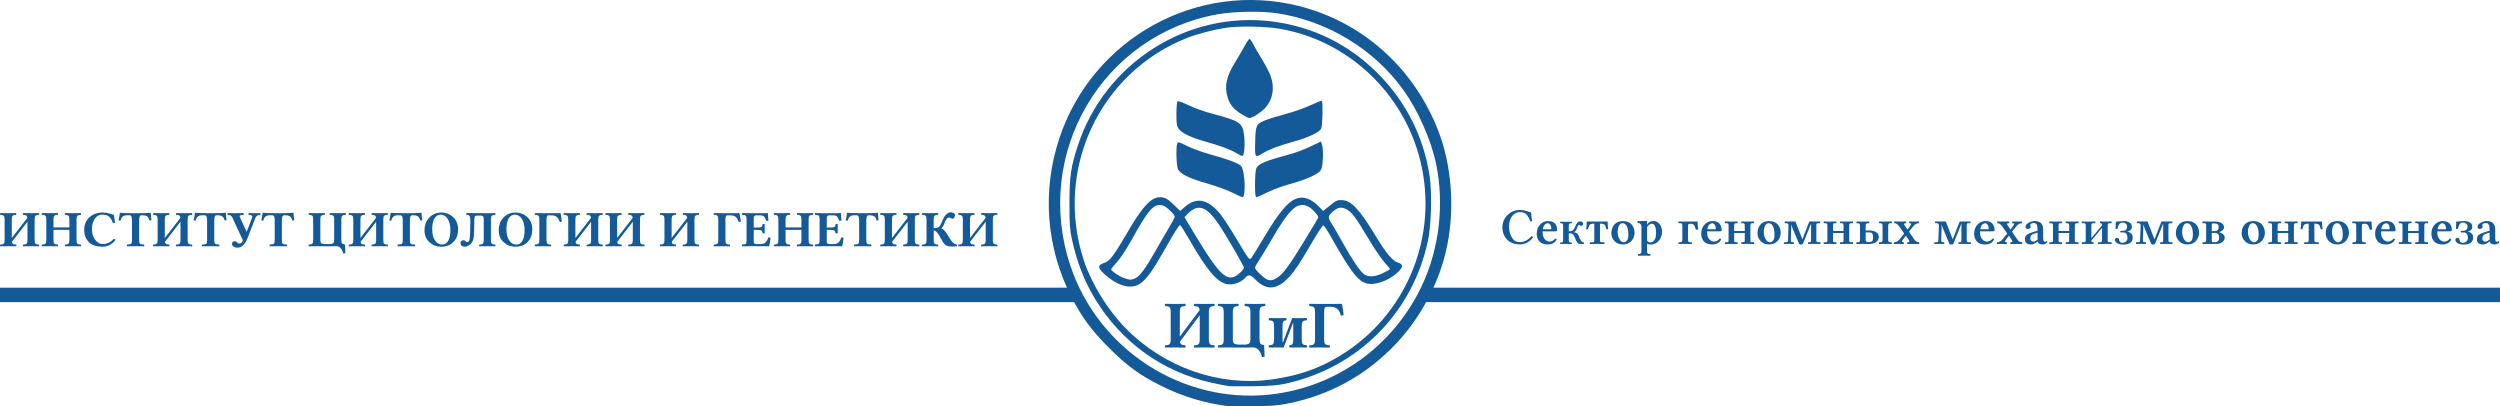 <?xml version="1.0" encoding="UTF-8" standalone="no"?>
<!-- Created with Inkscape (http://www.inkscape.org/) -->

<svg
   xmlns:dc="http://purl.org/dc/elements/1.1/"
   xmlns:cc="http://creativecommons.org/ns#"
   xmlns:rdf="http://www.w3.org/1999/02/22-rdf-syntax-ns#"
   xmlns:svg="http://www.w3.org/2000/svg"
   xmlns="http://www.w3.org/2000/svg"
   xmlns:sodipodi="http://sodipodi.sourceforge.net/DTD/sodipodi-0.dtd"
   xmlns:inkscape="http://www.inkscape.org/namespaces/inkscape"
   width="400mm"
   height="65.024mm"
   viewBox="0 0 400 65.024"
   version="1.1"
   id="svg8"
   inkscape:version="0.92.4 (5da689c313, 2019-01-14)"
   sodipodi:docname="Header_ICG.svg">
  <defs
     id="defs2" />
  <sodipodi:namedview
     id="base"
     pagecolor="#ffffff"
     bordercolor="#666666"
     borderopacity="1.0"
     inkscape:pageopacity="0.0"
     inkscape:pageshadow="2"
     inkscape:zoom="0.49497475"
     inkscape:cx="91.568174"
     inkscape:cy="-341.81766"
     inkscape:document-units="mm"
     inkscape:current-layer="layer1"
     showgrid="false"
     objecttolerance="1"
     gridtolerance="1"
     guidetolerance="1"
     fit-margin-top="0"
     fit-margin-left="0"
     fit-margin-right="0"
     fit-margin-bottom="0"
     inkscape:window-width="1920"
     inkscape:window-height="1015"
     inkscape:window-x="0"
     inkscape:window-y="0"
     inkscape:window-maximized="1" />
  <g
     inkscape:label="Layer 1"
     inkscape:groupmode="layer"
     id="layer1"
     transform="translate(-15.403,27.8)">
    <rect
       style="fill:none;fill-opacity:0.981;stroke:none;stroke-width:1.519;stroke-linecap:round;stroke-linejoin:round;stroke-miterlimit:4;stroke-dasharray:none;stroke-opacity:1"
       id="rect1261"
       width="183.236"
       height="34.888"
       x="10.548"
       y="5.676" />
    <g
       aria-label="ИЦиГ"
       transform="matrix(0.113,0,0,0.117,77.352,-18.79)"
       style="font-style:normal;font-weight:normal;font-size:40px;line-height:1.25;font-family:sans-serif;letter-spacing:0px;word-spacing:0px;fill:#000000;fill-opacity:1;stroke:none"
       id="flowRoot834" />
    <g
       aria-label="ИНСТИТУТ ЦИТОЛОГИИ И ГЕНЕТИКИ Сектор геномных механизмов онтогенеза"
       transform="matrix(0.111,0,0,0.111,7.639,16.888)"
       style="font-style:normal;font-weight:normal;font-size:40px;line-height:1.25;font-family:sans-serif;letter-spacing:0px;word-spacing:0px;fill:#115897;fill-opacity:1;stroke:none"
       id="flowRoot888" />
    <g
       aria-label="ИНСТИТУТ ЦИТОЛОГИИ И ГЕНЕТИКИ Сектор геномных механизмов онтогенеза"
       transform="matrix(0.134,0,0,0.134,103.081,8.167)"
       style="font-style:normal;font-weight:normal;font-size:40px;line-height:1.25;font-family:sans-serif;letter-spacing:0px;word-spacing:0px;fill:#115897;fill-opacity:1;stroke:none"
       id="flowRoot888-3" />
    <path
       id="rect1226-4"
       style="fill:#115897;fill-opacity:0.981;stroke:none;stroke-width:1.116;stroke-linecap:round;stroke-linejoin:round;stroke-miterlimit:4;stroke-dasharray:none;stroke-opacity:1"
       d="m 243.857,18.232 h 171.546 v 2.308 H 242.714 m -54.565,0 H 15.403 v -2.308 H 187.332 m 226.398,-7.395 c -0.368,0.32 -0.712,0.478 -1.031,0.475 -0.352,0 -0.604,-0.071 -0.757,-0.214 -0.153,-0.142 -0.23,-0.36 -0.23,-0.653 0,-0.303 0.118,-0.537 0.355,-0.701 0.236,-0.164 0.596,-0.317 1.08,-0.459 l 0.596,-0.173 c 0,-0.489 -0.048,-0.815 -0.145,-0.979 -0.097,-0.167 -0.242,-0.25 -0.435,-0.25 -0.164,0 -0.302,0.026 -0.415,0.077 -0.113,0.051 -0.169,0.121 -0.169,0.209 0,0.062 0.007,0.13 0.024,0.205 0.016,0.073 0.024,0.122 0.024,0.149 0,0.067 -0.044,0.137 -0.133,0.209 -0.086,0.07 -0.184,0.105 -0.294,0.105 -0.258,0 -0.388,-0.115 -0.391,-0.346 0,-0.236 0.164,-0.449 0.492,-0.637 0.328,-0.191 0.654,-0.286 0.979,-0.286 0.403,0 0.729,0.103 0.979,0.31 0.25,0.204 0.375,0.576 0.375,1.116 v 1.197 c 0,0.121 0.002,0.214 0.007,0.278 0.005,0.062 0.018,0.13 0.036,0.205 0.018,0.073 0.051,0.126 0.097,0.161 0.048,0.032 0.11,0.048 0.185,0.048 0.078,0 0.138,-0.021 0.181,-0.064 0.046,-0.046 0.071,-0.068 0.076,-0.068 0.016,0 0.038,0.021 0.065,0.064 0.029,0.04 0.044,0.074 0.044,0.101 0,0.021 -0.031,0.063 -0.093,0.125 -0.059,0.059 -0.153,0.12 -0.282,0.181 -0.126,0.059 -0.258,0.089 -0.395,0.089 -0.242,0 -0.424,-0.038 -0.548,-0.113 -0.124,-0.078 -0.21,-0.199 -0.258,-0.363 z m 0.011,-0.306 V 9.423 l -0.471,0.141 c -0.269,0.083 -0.451,0.184 -0.548,0.302 -0.097,0.118 -0.145,0.271 -0.145,0.459 0,0.357 0.173,0.536 0.52,0.536 0.156,0 0.371,-0.11 0.645,-0.33 z m -4.258,0.512 c 0.188,0 0.365,-0.064 0.532,-0.193 0.166,-0.129 0.25,-0.342 0.25,-0.641 0,-0.215 -0.05,-0.403 -0.149,-0.564 -0.099,-0.164 -0.244,-0.246 -0.435,-0.246 h -0.455 c -0.083,0 -0.125,-0.046 -0.125,-0.137 0,-0.038 0.011,-0.068 0.036,-0.093 0.027,-0.027 0.057,-0.04 0.089,-0.04 h 0.258 c 0.274,0 0.465,-0.067 0.572,-0.201 0.107,-0.137 0.161,-0.285 0.161,-0.443 0,-0.209 -0.075,-0.375 -0.226,-0.496 -0.148,-0.121 -0.309,-0.181 -0.483,-0.181 -0.252,0 -0.44,0.089 -0.564,0.266 -0.121,0.175 -0.222,0.427 -0.302,0.757 l -0.282,-0.008 c 0.027,-0.414 0.04,-0.804 0.04,-1.172 0.231,0 0.463,-0.013 0.697,-0.04 0.234,-0.027 0.434,-0.04 0.6,-0.04 0.325,0 0.618,0.071 0.878,0.214 0.261,0.142 0.391,0.373 0.391,0.693 0,0.419 -0.247,0.669 -0.741,0.749 0.169,0.021 0.359,0.115 0.568,0.282 0.21,0.164 0.314,0.392 0.314,0.685 0,0.76 -0.509,1.14 -1.527,1.14 -0.384,0 -0.7,-0.071 -0.947,-0.214 -0.247,-0.145 -0.371,-0.338 -0.371,-0.58 0,-0.062 0.029,-0.124 0.088,-0.185 0.062,-0.064 0.127,-0.097 0.197,-0.097 0.22,0 0.346,0.102 0.379,0.306 0.021,0.158 0.071,0.278 0.149,0.359 0.078,0.081 0.213,0.121 0.407,0.121 z m -4.069,-2.163 h 1.321 c 0.011,-0.011 0.016,-0.04 0.016,-0.089 0,-0.298 -0.059,-0.518 -0.177,-0.661 -0.118,-0.142 -0.246,-0.214 -0.383,-0.214 -0.054,0 -0.114,0.012 -0.181,0.036 -0.067,0.024 -0.142,0.067 -0.226,0.129 -0.081,0.059 -0.156,0.157 -0.226,0.294 -0.07,0.137 -0.118,0.305 -0.145,0.504 z m 2.006,1.454 0.205,0.173 c -0.263,0.54 -0.747,0.808 -1.45,0.806 -0.588,0 -1.027,-0.161 -1.317,-0.483 -0.287,-0.325 -0.431,-0.736 -0.431,-1.233 0,-0.599 0.18,-1.086 0.54,-1.462 0.36,-0.376 0.771,-0.564 1.233,-0.564 0.551,0 0.939,0.141 1.164,0.423 0.226,0.279 0.338,0.627 0.338,1.043 0,0.115 -0.107,0.173 -0.322,0.173 h -2.006 v 0.214 c 0,0.408 0.107,0.749 0.322,1.023 0.215,0.271 0.482,0.407 0.802,0.407 0.33,0 0.638,-0.173 0.923,-0.52 z m -7.622,-2.03 c 0,-0.158 -0.021,-0.262 -0.065,-0.31 -0.04,-0.051 -0.132,-0.077 -0.274,-0.077 h -0.213 c -0.027,0 -0.04,-0.015 -0.04,-0.044 V 7.65 l 0.007,-0.016 0.995,0.024 1.031,-0.024 0.007,0.016 v 0.214 c 0,0.032 -0.016,0.05 -0.048,0.052 h -0.165 c -0.142,0 -0.235,0.024 -0.278,0.073 -0.04,0.046 -0.06,0.15 -0.06,0.314 v 0.858 h 1.692 V 8.311 c 0,-0.164 -0.021,-0.27 -0.065,-0.318 -0.04,-0.051 -0.132,-0.077 -0.274,-0.077 h -0.173 c -0.027,0 -0.04,-0.015 -0.04,-0.044 V 7.65 l 0.016,-0.016 0.947,0.016 1.076,-0.016 0.016,0.016 v 0.222 c 0,0.027 -0.016,0.042 -0.048,0.044 h -0.218 c -0.137,0 -0.227,0.026 -0.27,0.077 -0.04,0.048 -0.06,0.154 -0.06,0.318 v 2.308 c 0,0.158 0.018,0.255 0.052,0.29 0.038,0.032 0.13,0.048 0.278,0.048 h 0.218 c 0.032,0 0.048,0.018 0.048,0.052 v 0.214 l -0.007,0.016 -1.084,-0.016 -0.939,0.016 -0.024,-0.016 v -0.214 c 0,-0.032 0.014,-0.05 0.04,-0.052 h 0.173 c 0.153,0 0.247,-0.016 0.282,-0.048 0.038,-0.032 0.057,-0.129 0.057,-0.29 V 9.483 h -1.692 v 1.128 c 0,0.158 0.018,0.255 0.057,0.29 0.04,0.032 0.134,0.051 0.282,0.056 h 0.165 c 0.032,0 0.048,0.018 0.048,0.052 v 0.214 l -0.007,0.016 -1.031,-0.016 -0.995,0.016 -0.007,-0.016 v -0.222 c 0,-0.027 0.014,-0.042 0.04,-0.044 h 0.213 c 0.148,-0.005 0.24,-0.025 0.278,-0.06 0.04,-0.035 0.06,-0.13 0.06,-0.286 z m -3.392,0.576 h 1.321 c 0.011,-0.011 0.016,-0.04 0.016,-0.089 0,-0.298 -0.059,-0.518 -0.177,-0.661 -0.118,-0.142 -0.246,-0.214 -0.383,-0.214 -0.054,0 -0.114,0.012 -0.181,0.036 -0.067,0.024 -0.142,0.067 -0.226,0.129 -0.081,0.059 -0.156,0.157 -0.226,0.294 -0.07,0.137 -0.118,0.305 -0.145,0.504 z m 2.006,1.454 0.205,0.173 c -0.263,0.54 -0.747,0.808 -1.45,0.806 -0.588,0 -1.027,-0.161 -1.317,-0.483 -0.287,-0.325 -0.431,-0.736 -0.431,-1.233 0,-0.599 0.18,-1.086 0.54,-1.462 0.36,-0.376 0.771,-0.564 1.233,-0.564 0.551,0 0.939,0.141 1.164,0.423 0.226,0.279 0.338,0.627 0.338,1.043 0,0.115 -0.107,0.173 -0.322,0.173 h -2.006 v 0.214 c 0,0.408 0.107,0.749 0.322,1.023 0.215,0.271 0.482,0.407 0.802,0.407 0.33,0 0.638,-0.173 0.923,-0.52 z m -6.011,0.262 V 8.311 c 0,-0.158 -0.021,-0.263 -0.065,-0.314 -0.04,-0.054 -0.132,-0.081 -0.274,-0.081 h -0.246 c -0.032,0 -0.05,-0.015 -0.052,-0.044 V 7.65 l 0.028,-0.016 1.064,0.016 0.459,-0.008 h 1.527 c 0.016,0.438 0.05,0.868 0.101,1.289 l -0.363,0.032 c -0.073,-0.293 -0.165,-0.525 -0.278,-0.697 -0.113,-0.175 -0.277,-0.262 -0.492,-0.262 h -0.181 c -0.137,0 -0.226,0.026 -0.266,0.077 -0.038,0.048 -0.057,0.161 -0.057,0.338 v 2.176 c 0,0.126 0.026,0.219 0.076,0.278 0.054,0.056 0.146,0.085 0.278,0.085 h 0.193 c 0.048,0 0.073,0.026 0.073,0.077 v 0.189 l -0.016,0.016 c -0.5,-0.011 -0.857,-0.016 -1.072,-0.016 l -1.031,0.016 -0.016,-0.016 v -0.189 c 0,-0.048 0.021,-0.074 0.065,-0.077 h 0.189 c 0.132,0 0.223,-0.028 0.274,-0.085 0.054,-0.059 0.081,-0.152 0.081,-0.278 z m -3.098,-2.687 c -0.247,0 -0.439,0.144 -0.576,0.431 -0.134,0.285 -0.201,0.619 -0.201,1.003 0,0.226 0.034,0.457 0.101,0.693 0.067,0.236 0.179,0.45 0.334,0.641 0.156,0.188 0.338,0.282 0.548,0.282 0.193,0 0.364,-0.09 0.512,-0.27 0.148,-0.183 0.222,-0.508 0.222,-0.975 0,-0.577 -0.086,-1.022 -0.258,-1.334 -0.169,-0.314 -0.396,-0.471 -0.681,-0.471 z m -1.781,1.616 c 0,-0.583 0.164,-1.054 0.491,-1.414 0.33,-0.36 0.787,-0.54 1.37,-0.54 0.32,0 0.604,0.056 0.854,0.169 0.252,0.113 0.449,0.263 0.588,0.451 0.14,0.185 0.243,0.385 0.31,0.6 0.07,0.215 0.105,0.435 0.105,0.661 0,0.215 -0.039,0.43 -0.117,0.645 -0.075,0.212 -0.187,0.411 -0.334,0.596 -0.145,0.183 -0.34,0.332 -0.584,0.447 -0.244,0.115 -0.521,0.173 -0.83,0.173 -0.572,0 -1.025,-0.183 -1.358,-0.548 -0.33,-0.365 -0.496,-0.779 -0.496,-1.241 z M 385.803,7.988 h -0.101 v 2.631 c 0,0.132 0.021,0.22 0.06,0.266 0.043,0.043 0.133,0.067 0.27,0.073 h 0.338 c 0.027,0 0.04,0.018 0.04,0.052 V 11.24 l -1.152,-0.016 -1.18,0.016 v -0.23 c 0,-0.032 0.016,-0.05 0.048,-0.052 h 0.338 c 0.142,-0.005 0.232,-0.028 0.27,-0.068 0.04,-0.04 0.06,-0.13 0.06,-0.27 V 7.988 h -0.085 c -0.32,0 -0.536,0.062 -0.649,0.185 -0.11,0.124 -0.204,0.364 -0.282,0.721 L 383.49,8.863 c 0.062,-0.384 0.095,-0.791 0.101,-1.221 h 3.332 c 0.005,0.43 0.039,0.837 0.101,1.221 l -0.29,0.032 c -0.078,-0.357 -0.173,-0.598 -0.286,-0.721 -0.11,-0.124 -0.325,-0.185 -0.645,-0.185 z m -6.873,0.314 c 0,-0.158 -0.021,-0.262 -0.065,-0.31 -0.04,-0.051 -0.132,-0.077 -0.274,-0.077 h -0.213 c -0.027,0 -0.04,-0.015 -0.04,-0.044 V 7.65 l 0.007,-0.016 0.995,0.024 1.031,-0.024 0.007,0.016 v 0.214 c 0,0.032 -0.016,0.05 -0.048,0.052 h -0.165 c -0.142,0 -0.235,0.024 -0.278,0.073 -0.04,0.046 -0.06,0.15 -0.06,0.314 v 0.858 h 1.692 V 8.311 c 0,-0.164 -0.021,-0.27 -0.065,-0.318 -0.04,-0.051 -0.132,-0.077 -0.274,-0.077 h -0.173 c -0.027,0 -0.04,-0.015 -0.04,-0.044 V 7.65 l 0.016,-0.016 0.947,0.016 1.076,-0.016 0.016,0.016 v 0.222 c 0,0.027 -0.016,0.042 -0.048,0.044 h -0.218 c -0.137,0 -0.227,0.026 -0.27,0.077 -0.04,0.048 -0.06,0.154 -0.06,0.318 v 2.308 c 0,0.158 0.018,0.255 0.052,0.29 0.038,0.032 0.13,0.048 0.278,0.048 h 0.218 c 0.032,0 0.048,0.018 0.048,0.052 v 0.214 l -0.007,0.016 -1.084,-0.016 -0.939,0.016 -0.024,-0.016 v -0.214 c 0,-0.032 0.014,-0.05 0.04,-0.052 h 0.173 c 0.153,0 0.247,-0.016 0.282,-0.048 0.038,-0.032 0.057,-0.129 0.057,-0.29 V 9.483 h -1.692 v 1.128 c 0,0.158 0.018,0.255 0.057,0.29 0.04,0.032 0.134,0.051 0.282,0.056 h 0.165 c 0.032,0 0.048,0.018 0.048,0.052 v 0.214 l -0.007,0.016 -1.031,-0.016 -0.995,0.016 -0.007,-0.016 v -0.222 c 0,-0.027 0.014,-0.042 0.04,-0.044 h 0.213 c 0.148,-0.005 0.24,-0.025 0.278,-0.06 0.04,-0.035 0.06,-0.13 0.06,-0.286 z m -3.081,-0.395 c -0.247,0 -0.439,0.144 -0.576,0.431 -0.134,0.285 -0.201,0.619 -0.201,1.003 0,0.226 0.034,0.457 0.101,0.693 0.067,0.236 0.179,0.45 0.334,0.641 0.156,0.188 0.338,0.282 0.548,0.282 0.193,0 0.364,-0.09 0.512,-0.27 0.148,-0.183 0.222,-0.508 0.222,-0.975 0,-0.577 -0.086,-1.022 -0.258,-1.334 -0.169,-0.314 -0.396,-0.471 -0.681,-0.471 z m -1.781,1.616 c 0,-0.583 0.164,-1.054 0.492,-1.414 0.33,-0.36 0.787,-0.54 1.37,-0.54 0.32,0 0.604,0.056 0.854,0.169 0.252,0.113 0.449,0.263 0.588,0.451 0.14,0.185 0.243,0.385 0.31,0.6 0.07,0.215 0.105,0.435 0.105,0.661 0,0.215 -0.039,0.43 -0.117,0.645 -0.075,0.212 -0.187,0.411 -0.334,0.596 -0.145,0.183 -0.34,0.332 -0.584,0.447 -0.244,0.115 -0.521,0.173 -0.83,0.173 -0.572,0 -1.025,-0.183 -1.358,-0.548 -0.33,-0.365 -0.496,-0.779 -0.496,-1.241 z m -4.778,-0.346 h 0.439 c 0.231,0 0.399,-0.056 0.504,-0.169 0.105,-0.113 0.157,-0.261 0.157,-0.443 0,-0.242 -0.057,-0.404 -0.169,-0.487 -0.113,-0.086 -0.291,-0.129 -0.536,-0.129 h -0.169 c -0.04,0 -0.076,0.004 -0.109,0.012 -0.032,0.008 -0.057,0.013 -0.073,0.016 -0.014,0.003 -0.024,0.018 -0.032,0.044 -0.009,0.024 -0.011,0.039 -0.011,0.044 v 0.073 0.093 z m 0,0.29 v 1.128 c 0,0.158 0.018,0.259 0.052,0.302 0.038,0.04 0.152,0.06 0.342,0.06 0.258,0 0.453,-0.058 0.584,-0.173 0.134,-0.115 0.201,-0.305 0.201,-0.568 0,-0.5 -0.223,-0.749 -0.669,-0.749 z m -1.475,1.773 -0.021,-0.016 v -0.189 c 0,-0.048 0.026,-0.074 0.076,-0.077 h 0.262 c 0.169,0 0.255,-0.118 0.258,-0.355 V 8.194 c 0,-0.188 -0.091,-0.281 -0.274,-0.278 h -0.278 c -0.032,0 -0.05,-0.015 -0.052,-0.044 V 7.65 l 0.016,-0.016 1.1,0.016 0.379,-0.008 h 0.471 c 0.483,0 0.853,0.087 1.108,0.262 0.258,0.172 0.387,0.392 0.387,0.661 0,0.188 -0.093,0.357 -0.278,0.508 -0.185,0.148 -0.352,0.232 -0.5,0.254 v 0.016 c 0.226,0.067 0.43,0.175 0.612,0.322 0.185,0.148 0.278,0.326 0.278,0.536 0,0.236 -0.079,0.436 -0.238,0.6 -0.156,0.161 -0.329,0.274 -0.52,0.338 -0.188,0.062 -0.372,0.093 -0.552,0.093 h -0.761 l -0.387,-0.008 z M 365.325,7.908 c -0.247,0 -0.439,0.144 -0.576,0.431 -0.134,0.285 -0.201,0.619 -0.201,1.003 0,0.226 0.034,0.457 0.101,0.693 0.067,0.236 0.179,0.45 0.334,0.641 0.156,0.188 0.338,0.282 0.548,0.282 0.193,0 0.364,-0.09 0.512,-0.27 0.148,-0.183 0.222,-0.508 0.222,-0.975 0,-0.577 -0.086,-1.022 -0.258,-1.334 -0.169,-0.314 -0.396,-0.471 -0.681,-0.471 z m -1.781,1.616 c 0,-0.583 0.164,-1.054 0.492,-1.414 0.33,-0.36 0.787,-0.54 1.37,-0.54 0.32,0 0.604,0.056 0.854,0.169 0.252,0.113 0.449,0.263 0.588,0.451 0.14,0.185 0.243,0.385 0.31,0.6 0.07,0.215 0.105,0.435 0.105,0.661 0,0.215 -0.039,0.43 -0.117,0.645 -0.075,0.212 -0.187,0.411 -0.334,0.596 -0.145,0.183 -0.34,0.332 -0.584,0.447 -0.244,0.115 -0.521,0.173 -0.83,0.173 -0.572,0 -1.025,-0.183 -1.358,-0.548 -0.33,-0.365 -0.496,-0.779 -0.496,-1.241 z m -6.245,-1.889 h 1.708 l 1.112,2.856 1.116,-2.856 h 1.716 l 0.016,0.016 v 0.222 c 0,0.027 -0.014,0.042 -0.04,0.044 h -0.234 c -0.153,0 -0.248,0.02 -0.286,0.06 -0.035,0.04 -0.052,0.138 -0.052,0.294 v 2.349 c 0.011,0.142 0.034,0.235 0.069,0.278 0.038,0.04 0.134,0.06 0.29,0.06 h 0.246 c 0.038,0 0.057,0.018 0.057,0.052 v 0.214 l -0.016,0.016 -1.104,-0.016 -0.842,0.016 -0.016,-0.016 V 11.01 c 0,-0.032 0.014,-0.05 0.04,-0.052 h 0.117 c 0.142,0 0.23,-0.019 0.262,-0.056 0.035,-0.038 0.052,-0.132 0.052,-0.282 V 8.508 l 0.007,-0.56 -0.298,0.757 -0.999,2.478 c -0.043,0.099 -0.15,0.149 -0.322,0.149 -0.169,0 -0.277,-0.05 -0.322,-0.149 l -1.056,-2.518 -0.189,-0.552 0.007,0.487 -0.073,2.01 c -0.005,0.132 0.014,0.223 0.057,0.274 0.043,0.048 0.129,0.073 0.258,0.073 h 0.137 c 0.027,0 0.042,0.018 0.044,0.052 v 0.214 l -0.021,0.016 -0.649,-0.016 -0.919,0.016 -0.007,-0.016 v -0.222 c 0,-0.027 0.018,-0.042 0.052,-0.044 h 0.246 c 0.148,0 0.242,-0.02 0.282,-0.06 0.043,-0.04 0.067,-0.136 0.073,-0.286 l 0.085,-2.325 c 0,-0.247 -0.11,-0.371 -0.33,-0.371 h -0.242 c -0.027,0 -0.04,-0.015 -0.04,-0.044 V 7.65 Z m -2.284,3.408 c 0.188,0 0.365,-0.064 0.532,-0.193 0.166,-0.129 0.25,-0.342 0.25,-0.641 0,-0.215 -0.05,-0.403 -0.149,-0.564 -0.099,-0.164 -0.244,-0.246 -0.435,-0.246 h -0.455 c -0.083,0 -0.125,-0.046 -0.125,-0.137 0,-0.038 0.011,-0.068 0.036,-0.093 0.027,-0.027 0.057,-0.04 0.088,-0.04 h 0.258 c 0.274,0 0.465,-0.067 0.572,-0.201 0.107,-0.137 0.161,-0.285 0.161,-0.443 0,-0.209 -0.075,-0.375 -0.226,-0.496 -0.148,-0.121 -0.309,-0.181 -0.483,-0.181 -0.252,0 -0.44,0.089 -0.564,0.266 -0.121,0.175 -0.222,0.427 -0.302,0.757 l -0.282,-0.008 c 0.027,-0.414 0.04,-0.804 0.04,-1.172 0.231,0 0.463,-0.013 0.697,-0.04 0.234,-0.027 0.434,-0.04 0.6,-0.04 0.325,0 0.618,0.071 0.878,0.214 0.261,0.142 0.391,0.373 0.391,0.693 0,0.419 -0.247,0.669 -0.741,0.749 0.169,0.021 0.359,0.115 0.568,0.282 0.21,0.164 0.314,0.392 0.314,0.685 0,0.76 -0.509,1.14 -1.527,1.14 -0.384,0 -0.7,-0.071 -0.947,-0.214 -0.247,-0.145 -0.371,-0.338 -0.371,-0.58 0,-0.062 0.029,-0.124 0.089,-0.185 0.062,-0.064 0.128,-0.097 0.197,-0.097 0.22,0 0.346,0.102 0.379,0.306 0.021,0.158 0.071,0.278 0.149,0.359 0.078,0.081 0.213,0.121 0.407,0.121 z m -5.459,-3.384 1.088,-0.024 0.016,0.016 V 7.864 c 0,0.032 -0.016,0.05 -0.048,0.052 h -0.25 c -0.148,0 -0.242,0.028 -0.282,0.085 -0.038,0.054 -0.057,0.168 -0.057,0.342 v 1.966 l 1.7,-2.047 c 0,-0.083 -0.005,-0.145 -0.011,-0.185 -0.009,-0.043 -0.034,-0.081 -0.076,-0.113 -0.04,-0.032 -0.103,-0.048 -0.189,-0.048 -0.032,0 -0.05,-0.015 -0.052,-0.044 V 7.65 l 0.021,-0.016 c 0.303,0.011 0.553,0.016 0.749,0.016 l 1.088,-0.016 0.007,0.016 v 0.214 c 0,0.032 -0.016,0.05 -0.048,0.052 h -0.246 c -0.148,0 -0.24,0.027 -0.278,0.081 -0.035,0.051 -0.052,0.167 -0.052,0.346 V 10.595 c 0,0.153 0.018,0.251 0.057,0.294 0.038,0.04 0.129,0.063 0.274,0.068 h 0.246 c 0.032,0 0.048,0.018 0.048,0.052 v 0.214 l -0.007,0.016 c -0.446,-0.011 -0.808,-0.016 -1.088,-0.016 l -1.072,0.016 v -0.016 -0.222 c 0,-0.027 0.016,-0.042 0.048,-0.044 h 0.246 c 0.148,-0.005 0.24,-0.03 0.278,-0.073 0.04,-0.043 0.06,-0.14 0.06,-0.29 V 8.657 l -1.7,2.039 c 0,0.11 0.018,0.181 0.052,0.214 0.038,0.032 0.122,0.048 0.254,0.048 0.032,0 0.05,0.018 0.052,0.052 v 0.214 l -0.011,0.016 c -0.33,-0.011 -0.602,-0.016 -0.814,-0.016 l -1.056,0.016 -0.007,-0.016 v -0.222 c 0,-0.027 0.014,-0.042 0.04,-0.044 h 0.254 c 0.148,-0.005 0.239,-0.027 0.274,-0.064 0.038,-0.038 0.057,-0.132 0.057,-0.282 V 8.351 c 0,-0.183 -0.018,-0.301 -0.057,-0.355 -0.038,-0.054 -0.129,-0.081 -0.274,-0.081 h -0.246 c -0.032,0 -0.048,-0.015 -0.048,-0.044 V 7.65 l 0.024,-0.016 z m -5.676,0.645 c 0,-0.158 -0.021,-0.262 -0.065,-0.31 -0.04,-0.051 -0.132,-0.077 -0.274,-0.077 h -0.213 c -0.027,0 -0.04,-0.015 -0.04,-0.044 V 7.65 l 0.007,-0.016 0.995,0.024 1.031,-0.024 0.007,0.016 v 0.214 c 0,0.032 -0.016,0.05 -0.048,0.052 h -0.165 c -0.142,0 -0.235,0.024 -0.278,0.073 -0.04,0.046 -0.06,0.15 -0.06,0.314 v 0.858 h 1.692 V 8.311 c 0,-0.164 -0.021,-0.27 -0.065,-0.318 -0.04,-0.051 -0.132,-0.077 -0.274,-0.077 h -0.173 c -0.027,0 -0.04,-0.015 -0.04,-0.044 V 7.65 l 0.016,-0.016 0.947,0.016 1.076,-0.016 0.016,0.016 v 0.222 c 0,0.027 -0.016,0.042 -0.048,0.044 h -0.218 c -0.137,0 -0.227,0.026 -0.27,0.077 -0.04,0.048 -0.06,0.154 -0.06,0.318 v 2.308 c 0,0.158 0.018,0.255 0.052,0.29 0.038,0.032 0.13,0.048 0.278,0.048 h 0.218 c 0.032,0 0.048,0.018 0.048,0.052 v 0.214 l -0.007,0.016 -1.084,-0.016 -0.939,0.016 -0.024,-0.016 v -0.214 c 0,-0.032 0.014,-0.05 0.04,-0.052 h 0.173 c 0.153,0 0.247,-0.016 0.282,-0.048 0.038,-0.032 0.057,-0.129 0.057,-0.29 V 9.483 h -1.692 v 1.128 c 0,0.158 0.018,0.255 0.057,0.29 0.04,0.032 0.134,0.051 0.282,0.056 h 0.165 c 0.032,0 0.048,0.018 0.048,0.052 v 0.214 l -0.007,0.016 -1.031,-0.016 -0.995,0.016 -0.007,-0.016 v -0.222 c 0,-0.027 0.014,-0.042 0.04,-0.044 h 0.213 c 0.148,-0.005 0.24,-0.025 0.278,-0.06 0.04,-0.035 0.06,-0.13 0.06,-0.286 z m -2.474,2.534 c -0.368,0.32 -0.712,0.478 -1.031,0.475 -0.352,0 -0.604,-0.071 -0.757,-0.214 -0.153,-0.142 -0.23,-0.36 -0.23,-0.653 0,-0.303 0.118,-0.537 0.355,-0.701 0.236,-0.164 0.596,-0.317 1.08,-0.459 L 341.419,9.112 c 0,-0.489 -0.048,-0.815 -0.145,-0.979 -0.097,-0.167 -0.242,-0.25 -0.435,-0.25 -0.164,0 -0.302,0.026 -0.415,0.077 -0.113,0.051 -0.169,0.121 -0.169,0.209 0,0.062 0.007,0.13 0.024,0.205 0.016,0.073 0.024,0.122 0.024,0.149 0,0.067 -0.044,0.137 -0.133,0.209 -0.086,0.07 -0.184,0.105 -0.294,0.105 -0.258,0 -0.388,-0.115 -0.391,-0.346 0,-0.236 0.164,-0.449 0.491,-0.637 0.328,-0.191 0.654,-0.286 0.979,-0.286 0.403,0 0.729,0.103 0.979,0.31 0.25,0.204 0.375,0.576 0.375,1.116 v 1.197 c 0,0.121 0.002,0.214 0.007,0.278 0.005,0.062 0.018,0.13 0.036,0.205 0.018,0.073 0.051,0.126 0.097,0.161 0.048,0.032 0.11,0.048 0.185,0.048 0.078,0 0.138,-0.021 0.181,-0.064 0.046,-0.046 0.071,-0.068 0.076,-0.068 0.016,0 0.038,0.021 0.065,0.064 0.029,0.04 0.044,0.074 0.044,0.101 0,0.021 -0.031,0.063 -0.093,0.125 -0.059,0.059 -0.153,0.12 -0.282,0.181 -0.126,0.059 -0.258,0.089 -0.395,0.089 -0.242,0 -0.424,-0.038 -0.548,-0.113 -0.124,-0.078 -0.21,-0.199 -0.258,-0.363 z m 0.011,-0.306 V 9.423 l -0.471,0.141 c -0.269,0.083 -0.451,0.184 -0.548,0.302 -0.097,0.118 -0.145,0.271 -0.145,0.459 0,0.357 0.173,0.536 0.52,0.536 0.156,0 0.371,-0.11 0.645,-0.33 z m -5.121,0.097 c -0.043,0.067 -0.071,0.124 -0.085,0.169 -0.011,0.043 -0.002,0.075 0.024,0.097 0.029,0.021 0.058,0.036 0.085,0.044 0.027,0.008 0.066,0.018 0.117,0.028 0.043,0.005 0.065,0.028 0.065,0.068 v 0.197 l -0.032,0.016 c -0.368,-0.011 -0.667,-0.016 -0.898,-0.016 -0.164,0 -0.379,0.005 -0.645,0.016 l -0.016,-0.016 v -0.181 c 0,-0.048 0.029,-0.077 0.089,-0.085 0.314,-0.043 0.563,-0.172 0.745,-0.387 l 0.757,-0.939 c 0.043,-0.048 0.051,-0.09 0.024,-0.125 l -0.733,-1.047 c -0.258,-0.368 -0.509,-0.552 -0.753,-0.552 -0.054,0 -0.08,-0.02 -0.08,-0.06 V 7.65 l 0.024,-0.016 c 0.341,0.011 0.619,0.016 0.834,0.016 0.269,0 0.612,-0.005 1.031,-0.016 l 0.024,0.016 v 0.197 c 0,0.038 -0.021,0.06 -0.065,0.068 -0.164,0.016 -0.258,0.044 -0.282,0.085 -0.021,0.038 0.011,0.125 0.101,0.262 l 0.395,0.576 c 0.032,0.043 0.055,0.067 0.069,0.073 0.016,0.003 0.035,-0.013 0.057,-0.048 l 0.411,-0.592 c 0.088,-0.121 0.125,-0.207 0.109,-0.258 -0.016,-0.054 -0.099,-0.086 -0.25,-0.097 -0.038,-0.005 -0.057,-0.025 -0.057,-0.06 V 7.658 l 0.024,-0.024 c 0.389,0.011 0.712,0.016 0.967,0.016 l 0.56,-0.016 0.016,0.016 v 0.189 c 0,0.043 -0.029,0.068 -0.088,0.077 -0.309,0.032 -0.557,0.167 -0.745,0.403 l -0.733,0.89 c -0.021,0.032 -0.016,0.074 0.016,0.125 l 0.725,1.08 c 0.126,0.193 0.246,0.329 0.359,0.407 0.113,0.075 0.25,0.124 0.411,0.145 0.054,0.005 0.081,0.025 0.081,0.06 v 0.205 l -0.024,0.016 c -0.341,-0.011 -0.619,-0.016 -0.834,-0.016 l -1.007,0.016 -0.032,-0.016 v -0.197 c 0,-0.038 0.023,-0.06 0.069,-0.068 0.148,-0.021 0.234,-0.05 0.258,-0.085 0.024,-0.035 0.001,-0.115 -0.069,-0.242 l -0.346,-0.532 c -0.048,-0.083 -0.085,-0.134 -0.109,-0.153 -0.021,-0.019 -0.047,-0.016 -0.076,0.008 -0.027,0.021 -0.073,0.079 -0.137,0.173 z m -4.045,-1.748 h 1.321 c 0.011,-0.011 0.016,-0.04 0.016,-0.089 0,-0.298 -0.059,-0.518 -0.177,-0.661 -0.118,-0.142 -0.246,-0.214 -0.383,-0.214 -0.054,0 -0.114,0.012 -0.181,0.036 -0.067,0.024 -0.142,0.067 -0.226,0.129 -0.08,0.059 -0.156,0.157 -0.226,0.294 -0.07,0.137 -0.118,0.305 -0.145,0.504 z m 2.006,1.454 0.205,0.173 c -0.263,0.54 -0.747,0.808 -1.45,0.806 -0.588,0 -1.027,-0.161 -1.317,-0.483 -0.287,-0.325 -0.431,-0.736 -0.431,-1.233 0,-0.599 0.18,-1.086 0.54,-1.462 0.36,-0.376 0.771,-0.564 1.233,-0.564 0.551,0 0.939,0.141 1.164,0.423 0.226,0.279 0.338,0.627 0.338,1.043 0,0.115 -0.107,0.173 -0.322,0.173 h -2.006 v 0.214 c 0,0.408 0.107,0.749 0.322,1.023 0.215,0.271 0.482,0.407 0.802,0.407 0.33,0 0.638,-0.173 0.923,-0.52 z M 325.022,7.634 h 1.708 l 1.112,2.856 1.116,-2.856 h 1.716 l 0.016,0.016 V 7.872 c 0,0.027 -0.014,0.042 -0.04,0.044 h -0.234 c -0.153,0 -0.248,0.02 -0.286,0.06 -0.035,0.04 -0.052,0.138 -0.052,0.294 v 2.349 c 0.011,0.142 0.034,0.235 0.069,0.278 0.038,0.04 0.134,0.06 0.29,0.06 h 0.246 c 0.038,0 0.057,0.018 0.057,0.052 v 0.214 l -0.016,0.016 -1.104,-0.016 -0.842,0.016 -0.016,-0.016 v -0.214 c 0,-0.032 0.014,-0.05 0.04,-0.052 h 0.117 c 0.142,0 0.23,-0.019 0.262,-0.056 0.035,-0.038 0.052,-0.132 0.052,-0.282 V 8.508 l 0.007,-0.56 -0.298,0.757 -0.999,2.478 c -0.043,0.099 -0.15,0.149 -0.322,0.149 -0.169,0 -0.277,-0.05 -0.322,-0.149 l -1.056,-2.518 -0.189,-0.552 0.007,0.487 -0.073,2.01 c -0.005,0.132 0.014,0.223 0.057,0.274 0.043,0.048 0.129,0.073 0.258,0.073 h 0.137 c 0.027,0 0.042,0.018 0.044,0.052 v 0.214 l -0.021,0.016 -0.649,-0.016 -0.919,0.016 -0.007,-0.016 V 11.002 c 0,-0.027 0.018,-0.042 0.052,-0.044 h 0.246 c 0.148,0 0.242,-0.02 0.282,-0.06 0.043,-0.04 0.067,-0.136 0.073,-0.286 l 0.085,-2.325 c 0,-0.247 -0.11,-0.371 -0.33,-0.371 h -0.242 c -0.027,0 -0.04,-0.015 -0.04,-0.044 V 7.65 Z m -5.209,2.993 c -0.043,0.067 -0.071,0.124 -0.085,0.169 -0.011,0.043 -0.002,0.075 0.024,0.097 0.029,0.021 0.058,0.036 0.085,0.044 0.027,0.008 0.066,0.018 0.117,0.028 0.043,0.005 0.065,0.028 0.065,0.068 v 0.197 l -0.032,0.016 c -0.368,-0.011 -0.667,-0.016 -0.898,-0.016 -0.164,0 -0.379,0.005 -0.645,0.016 l -0.016,-0.016 v -0.181 c 0,-0.048 0.029,-0.077 0.089,-0.085 0.314,-0.043 0.563,-0.172 0.745,-0.387 l 0.757,-0.939 c 0.043,-0.048 0.051,-0.09 0.024,-0.125 l -0.733,-1.047 c -0.258,-0.368 -0.509,-0.552 -0.753,-0.552 -0.054,0 -0.081,-0.02 -0.081,-0.06 V 7.65 l 0.024,-0.016 c 0.341,0.011 0.619,0.016 0.834,0.016 0.269,0 0.612,-0.005 1.031,-0.016 l 0.024,0.016 v 0.197 c 0,0.038 -0.021,0.06 -0.065,0.068 -0.164,0.016 -0.258,0.044 -0.282,0.085 -0.021,0.038 0.011,0.125 0.101,0.262 l 0.395,0.576 c 0.032,0.043 0.055,0.067 0.069,0.073 0.016,0.003 0.035,-0.013 0.057,-0.048 l 0.411,-0.592 c 0.088,-0.121 0.125,-0.207 0.109,-0.258 -0.016,-0.054 -0.099,-0.086 -0.25,-0.097 -0.038,-0.005 -0.057,-0.025 -0.057,-0.06 V 7.658 l 0.024,-0.024 c 0.389,0.011 0.712,0.016 0.967,0.016 l 0.56,-0.016 0.016,0.016 v 0.189 c 0,0.043 -0.029,0.068 -0.089,0.077 -0.309,0.032 -0.557,0.167 -0.745,0.403 l -0.733,0.89 c -0.021,0.032 -0.016,0.074 0.016,0.125 l 0.725,1.08 c 0.126,0.193 0.246,0.329 0.359,0.407 0.113,0.075 0.25,0.124 0.411,0.145 0.054,0.005 0.08,0.025 0.08,0.06 v 0.205 l -0.024,0.016 c -0.341,-0.011 -0.619,-0.016 -0.834,-0.016 l -1.007,0.016 -0.032,-0.016 v -0.197 c 0,-0.038 0.023,-0.06 0.069,-0.068 0.148,-0.021 0.234,-0.05 0.258,-0.085 0.024,-0.035 10e-4,-0.115 -0.069,-0.242 l -0.346,-0.532 c -0.048,-0.083 -0.085,-0.134 -0.109,-0.153 -0.021,-0.019 -0.047,-0.016 -0.076,0.008 -0.027,0.021 -0.073,0.079 -0.137,0.173 z m -3.203,-2.349 c 0,-0.242 -0.118,-0.363 -0.355,-0.363 h -0.157 c -0.043,0 -0.065,-0.023 -0.065,-0.068 V 7.65 l 0.016,-0.016 c 0.467,0.011 0.8,0.016 0.999,0.016 l 1.031,-0.016 0.016,0.016 v 0.197 c 0,0.043 -0.023,0.066 -0.069,0.068 h -0.157 c -0.236,0 -0.355,0.121 -0.355,0.363 v 2.317 c 0,0.126 0.026,0.219 0.076,0.278 0.054,0.056 0.146,0.085 0.278,0.085 h 0.157 c 0.043,0 0.066,0.026 0.069,0.077 v 0.189 l -0.016,0.016 c -0.473,-0.011 -0.816,-0.016 -1.031,-0.016 l -0.999,0.016 -0.016,-0.016 v -0.189 c 0,-0.048 0.021,-0.074 0.065,-0.077 h 0.157 c 0.132,0 0.223,-0.028 0.274,-0.085 0.054,-0.059 0.081,-0.152 0.081,-0.278 z m -1.519,1.914 c 0,-0.132 -0.005,-0.238 -0.016,-0.318 -0.011,-0.081 -0.036,-0.162 -0.076,-0.246 -0.038,-0.086 -0.101,-0.148 -0.189,-0.185 -0.086,-0.04 -0.2,-0.06 -0.342,-0.06 h -0.556 v 1.197 c 0,0.142 0.038,0.238 0.113,0.286 0.075,0.046 0.211,0.068 0.407,0.068 0.236,0 0.406,-0.044 0.508,-0.133 0.102,-0.091 0.153,-0.294 0.153,-0.608 z m -2.087,0.403 V 8.287 c 0,-0.126 -0.027,-0.218 -0.081,-0.274 -0.051,-0.059 -0.142,-0.089 -0.274,-0.089 h -0.157 c -0.043,0 -0.065,-0.026 -0.065,-0.077 V 7.658 l 0.016,-0.016 c 0.473,0.011 0.806,0.016 0.999,0.016 l 1.031,-0.016 0.016,0.016 v 0.189 c 0,0.048 -0.023,0.074 -0.069,0.077 h -0.157 c -0.132,0 -0.224,0.03 -0.278,0.089 -0.051,0.056 -0.076,0.148 -0.076,0.274 v 0.79 h 0.548 c 0.446,0 0.814,0.083 1.104,0.25 0.293,0.164 0.439,0.424 0.439,0.782 0,0.346 -0.136,0.62 -0.407,0.822 -0.269,0.201 -0.634,0.302 -1.096,0.302 l -1.056,-0.008 -0.999,0.016 -0.016,-0.016 v -0.189 c 0,-0.048 0.021,-0.074 0.065,-0.077 h 0.157 c 0.132,0 0.223,-0.028 0.274,-0.085 0.054,-0.059 0.081,-0.152 0.081,-0.278 z M 307.783,8.303 c 0,-0.158 -0.021,-0.262 -0.065,-0.31 -0.04,-0.051 -0.132,-0.077 -0.274,-0.077 h -0.213 c -0.027,0 -0.04,-0.015 -0.04,-0.044 V 7.65 l 0.007,-0.016 0.995,0.024 1.031,-0.024 0.007,0.016 v 0.214 c 0,0.032 -0.016,0.05 -0.048,0.052 h -0.165 c -0.142,0 -0.235,0.024 -0.278,0.073 -0.04,0.046 -0.06,0.15 -0.06,0.314 v 0.858 h 1.692 v -0.85 c 0,-0.164 -0.021,-0.27 -0.065,-0.318 -0.04,-0.051 -0.132,-0.077 -0.274,-0.077 h -0.173 c -0.027,0 -0.04,-0.015 -0.04,-0.044 V 7.65 l 0.016,-0.016 0.947,0.016 1.076,-0.016 0.016,0.016 V 7.872 c 0,0.027 -0.016,0.042 -0.048,0.044 h -0.218 c -0.137,0 -0.227,0.026 -0.27,0.077 -0.04,0.048 -0.06,0.154 -0.06,0.318 v 2.308 c 0,0.158 0.018,0.255 0.052,0.29 0.038,0.032 0.13,0.048 0.278,0.048 h 0.218 c 0.032,0 0.048,0.018 0.048,0.052 v 0.214 l -0.007,0.016 -1.084,-0.016 -0.939,0.016 -0.024,-0.016 v -0.214 c 0,-0.032 0.014,-0.05 0.04,-0.052 h 0.173 c 0.153,0 0.247,-0.016 0.282,-0.048 0.038,-0.032 0.057,-0.129 0.057,-0.29 V 9.483 h -1.692 v 1.128 c 0,0.158 0.018,0.255 0.057,0.29 0.04,0.032 0.134,0.051 0.282,0.056 h 0.165 c 0.032,0 0.048,0.018 0.048,0.052 v 0.214 l -0.007,0.016 -1.031,-0.016 -0.995,0.016 -0.007,-0.016 v -0.222 c 0,-0.027 0.014,-0.042 0.04,-0.044 h 0.213 c 0.148,-0.005 0.24,-0.025 0.278,-0.06 0.04,-0.035 0.06,-0.13 0.06,-0.286 z m -6.821,-0.669 h 1.708 l 1.112,2.856 1.116,-2.856 h 1.716 l 0.016,0.016 V 7.872 c 0,0.027 -0.014,0.042 -0.04,0.044 h -0.234 c -0.153,0 -0.248,0.02 -0.286,0.06 -0.035,0.04 -0.052,0.138 -0.052,0.294 v 2.349 c 0.011,0.142 0.034,0.235 0.069,0.278 0.038,0.04 0.134,0.06 0.29,0.06 h 0.246 c 0.038,0 0.057,0.018 0.057,0.052 v 0.214 l -0.016,0.016 -1.104,-0.016 -0.842,0.016 -0.016,-0.016 v -0.214 c 0,-0.032 0.014,-0.05 0.04,-0.052 h 0.117 c 0.142,0 0.23,-0.019 0.262,-0.056 0.035,-0.038 0.052,-0.132 0.052,-0.282 V 8.508 l 0.007,-0.56 -0.298,0.757 -0.999,2.478 c -0.043,0.099 -0.15,0.149 -0.322,0.149 -0.169,0 -0.277,-0.05 -0.322,-0.149 l -1.056,-2.518 -0.189,-0.552 0.007,0.487 -0.073,2.01 c -0.005,0.132 0.014,0.223 0.057,0.274 0.043,0.048 0.129,0.073 0.258,0.073 h 0.137 c 0.027,0 0.042,0.018 0.044,0.052 v 0.214 l -0.021,0.016 -0.649,-0.016 -0.919,0.016 -0.007,-0.016 V 11.002 c 0,-0.027 0.018,-0.042 0.052,-0.044 h 0.246 c 0.148,0 0.242,-0.02 0.282,-0.06 0.043,-0.04 0.067,-0.136 0.073,-0.286 l 0.085,-2.325 c 0,-0.247 -0.11,-0.371 -0.33,-0.371 h -0.242 c -0.027,0 -0.04,-0.015 -0.04,-0.044 V 7.65 Z m -2.578,0.274 c -0.247,0 -0.439,0.144 -0.576,0.431 -0.134,0.285 -0.201,0.619 -0.201,1.003 0,0.226 0.034,0.457 0.101,0.693 0.067,0.236 0.179,0.45 0.334,0.641 0.156,0.188 0.338,0.282 0.548,0.282 0.193,0 0.364,-0.09 0.512,-0.27 0.148,-0.183 0.222,-0.508 0.222,-0.975 0,-0.577 -0.086,-1.022 -0.258,-1.334 -0.169,-0.314 -0.396,-0.471 -0.681,-0.471 z m -1.781,1.616 c 0,-0.583 0.164,-1.054 0.491,-1.414 0.33,-0.36 0.787,-0.54 1.37,-0.54 0.32,0 0.604,0.056 0.854,0.169 0.252,0.113 0.449,0.263 0.588,0.451 0.14,0.185 0.243,0.385 0.31,0.6 0.07,0.215 0.105,0.435 0.105,0.661 0,0.215 -0.039,0.43 -0.117,0.645 -0.075,0.212 -0.187,0.411 -0.334,0.596 -0.145,0.183 -0.34,0.332 -0.584,0.447 -0.244,0.115 -0.521,0.173 -0.83,0.173 -0.572,0 -1.025,-0.183 -1.358,-0.548 -0.33,-0.365 -0.496,-0.779 -0.496,-1.241 z M 291.974,8.303 c 0,-0.158 -0.021,-0.262 -0.065,-0.31 -0.04,-0.051 -0.132,-0.077 -0.274,-0.077 h -0.213 c -0.027,0 -0.04,-0.015 -0.04,-0.044 V 7.65 l 0.007,-0.016 0.995,0.024 1.031,-0.024 0.007,0.016 v 0.214 c 0,0.032 -0.016,0.05 -0.048,0.052 h -0.165 c -0.142,0 -0.235,0.024 -0.278,0.073 -0.04,0.046 -0.06,0.15 -0.06,0.314 v 0.858 h 1.692 v -0.85 c 0,-0.164 -0.021,-0.27 -0.065,-0.318 -0.04,-0.051 -0.132,-0.077 -0.274,-0.077 h -0.173 c -0.027,0 -0.04,-0.015 -0.04,-0.044 V 7.65 l 0.016,-0.016 0.947,0.016 1.076,-0.016 0.016,0.016 V 7.872 c 0,0.027 -0.016,0.042 -0.048,0.044 h -0.218 c -0.137,0 -0.227,0.026 -0.27,0.077 -0.04,0.048 -0.06,0.154 -0.06,0.318 v 2.308 c 0,0.158 0.018,0.255 0.052,0.29 0.038,0.032 0.13,0.048 0.278,0.048 h 0.218 c 0.032,0 0.048,0.018 0.048,0.052 v 0.214 l -0.007,0.016 -1.084,-0.016 -0.939,0.016 -0.024,-0.016 v -0.214 c 0,-0.032 0.014,-0.05 0.04,-0.052 h 0.173 c 0.153,0 0.247,-0.016 0.282,-0.048 0.038,-0.032 0.057,-0.129 0.057,-0.29 V 9.483 h -1.692 v 1.128 c 0,0.158 0.018,0.255 0.057,0.29 0.04,0.032 0.134,0.051 0.282,0.056 h 0.165 c 0.032,0 0.048,0.018 0.048,0.052 v 0.214 l -0.007,0.016 -1.031,-0.016 -0.995,0.016 -0.007,-0.016 v -0.222 c 0,-0.027 0.014,-0.042 0.04,-0.044 h 0.213 c 0.148,-0.005 0.24,-0.025 0.278,-0.06 0.04,-0.035 0.06,-0.13 0.06,-0.286 z m -3.392,0.576 h 1.321 c 0.011,-0.011 0.016,-0.04 0.016,-0.089 0,-0.298 -0.059,-0.518 -0.177,-0.661 -0.118,-0.142 -0.246,-0.214 -0.383,-0.214 -0.054,0 -0.114,0.012 -0.181,0.036 -0.067,0.024 -0.142,0.067 -0.226,0.129 -0.081,0.059 -0.156,0.157 -0.226,0.294 -0.07,0.137 -0.118,0.305 -0.145,0.504 z m 2.006,1.454 0.205,0.173 c -0.263,0.54 -0.747,0.808 -1.45,0.806 -0.588,0 -1.027,-0.161 -1.317,-0.483 -0.287,-0.325 -0.431,-0.736 -0.431,-1.233 0,-0.599 0.18,-1.086 0.54,-1.462 0.36,-0.376 0.771,-0.564 1.233,-0.564 0.551,0 0.939,0.141 1.164,0.423 0.226,0.279 0.338,0.627 0.338,1.043 0,0.115 -0.107,0.173 -0.322,0.173 h -2.006 v 0.214 c 0,0.408 0.107,0.749 0.322,1.023 0.215,0.271 0.482,0.407 0.802,0.407 0.33,0 0.638,-0.173 0.923,-0.52 z m -6.011,0.262 V 8.311 c 0,-0.158 -0.021,-0.263 -0.065,-0.314 -0.04,-0.054 -0.132,-0.081 -0.274,-0.081 h -0.246 c -0.032,0 -0.05,-0.015 -0.052,-0.044 V 7.65 l 0.028,-0.016 1.064,0.016 0.459,-0.008 h 1.527 c 0.016,0.438 0.05,0.868 0.101,1.289 l -0.363,0.032 c -0.072,-0.293 -0.165,-0.525 -0.278,-0.697 -0.113,-0.175 -0.277,-0.262 -0.491,-0.262 h -0.181 c -0.137,0 -0.226,0.026 -0.266,0.077 -0.038,0.048 -0.057,0.161 -0.057,0.338 v 2.176 c 0,0.126 0.026,0.219 0.076,0.278 0.054,0.056 0.146,0.085 0.278,0.085 h 0.193 c 0.048,0 0.073,0.026 0.073,0.077 v 0.189 l -0.016,0.016 c -0.5,-0.011 -0.857,-0.016 -1.072,-0.016 l -1.031,0.016 -0.016,-0.016 v -0.189 c 0,-0.048 0.021,-0.074 0.065,-0.077 h 0.189 c 0.132,0 0.223,-0.028 0.274,-0.085 0.054,-0.059 0.081,-0.152 0.081,-0.278 z m -5.644,-2.039 v 2.155 c 0.169,0.183 0.337,0.274 0.504,0.274 0.226,0 0.412,-0.078 0.56,-0.234 0.148,-0.158 0.247,-0.344 0.298,-0.556 0.054,-0.212 0.08,-0.445 0.08,-0.697 0,-1.002 -0.236,-1.503 -0.709,-1.503 -0.105,0 -0.228,0.051 -0.371,0.153 -0.142,0.102 -0.263,0.238 -0.363,0.407 z m -0.906,3.92 V 8.411 c 0,-0.142 -0.051,-0.269 -0.153,-0.379 -0.102,-0.113 -0.25,-0.169 -0.443,-0.169 V 7.569 c 0.76,0 1.151,-0.003 1.172,-0.008 h 0.33 l -0.016,0.584 c 0.258,-0.389 0.596,-0.584 1.015,-0.584 0.43,0 0.77,0.169 1.019,0.508 0.25,0.338 0.375,0.741 0.375,1.209 0,0.62 -0.212,1.143 -0.637,1.567 -0.325,0.325 -0.727,0.487 -1.205,0.487 -0.169,0 -0.353,-0.047 -0.552,-0.141 v 1.285 c 0,0.242 0.132,0.363 0.395,0.363 h 0.069 c 0.043,0 0.065,0.023 0.065,0.068 v 0.197 l -0.007,0.016 c -0.446,-0.011 -0.776,-0.016 -0.991,-0.016 l -0.955,0.016 -0.016,-0.016 v -0.197 c 0,-0.043 0.021,-0.066 0.065,-0.068 h 0.073 c 0.266,0 0.399,-0.121 0.399,-0.363 z M 275.001,7.908 c -0.247,0 -0.439,0.144 -0.576,0.431 -0.134,0.285 -0.201,0.619 -0.201,1.003 0,0.226 0.034,0.457 0.101,0.693 0.067,0.236 0.179,0.45 0.334,0.641 0.156,0.188 0.338,0.282 0.548,0.282 0.193,0 0.364,-0.09 0.512,-0.27 0.148,-0.183 0.222,-0.508 0.222,-0.975 0,-0.577 -0.086,-1.022 -0.258,-1.334 -0.169,-0.314 -0.396,-0.471 -0.681,-0.471 z m -1.781,1.616 c 0,-0.583 0.164,-1.054 0.491,-1.414 0.33,-0.36 0.787,-0.54 1.37,-0.54 0.32,0 0.604,0.056 0.854,0.169 0.252,0.113 0.449,0.263 0.588,0.451 0.14,0.185 0.243,0.385 0.31,0.6 0.07,0.215 0.105,0.435 0.105,0.661 0,0.215 -0.039,0.43 -0.117,0.645 -0.075,0.212 -0.187,0.411 -0.334,0.596 -0.145,0.183 -0.34,0.332 -0.584,0.447 -0.244,0.115 -0.521,0.173 -0.83,0.173 -0.572,0 -1.025,-0.183 -1.358,-0.548 -0.33,-0.365 -0.496,-0.779 -0.496,-1.241 z M 271.5,7.988 h -0.101 v 2.631 c 0,0.132 0.021,0.22 0.06,0.266 0.043,0.043 0.133,0.067 0.27,0.073 h 0.338 c 0.027,0 0.04,0.018 0.04,0.052 v 0.23 l -1.152,-0.016 -1.18,0.016 v -0.23 c 0,-0.032 0.016,-0.05 0.048,-0.052 h 0.338 c 0.142,-0.005 0.232,-0.028 0.27,-0.068 0.04,-0.04 0.06,-0.13 0.06,-0.27 V 7.988 h -0.085 c -0.32,0 -0.536,0.062 -0.649,0.185 -0.11,0.124 -0.204,0.364 -0.282,0.721 l -0.29,-0.032 c 0.062,-0.384 0.095,-0.791 0.101,-1.221 h 3.332 c 0.005,0.43 0.039,0.837 0.101,1.221 l -0.29,0.032 c -0.078,-0.357 -0.173,-0.598 -0.286,-0.721 -0.11,-0.124 -0.325,-0.185 -0.645,-0.185 z m -5.999,2.651 V 8.262 c 0,-0.126 -0.026,-0.215 -0.076,-0.266 -0.048,-0.054 -0.141,-0.081 -0.278,-0.081 h -0.057 c -0.043,0 -0.066,-0.023 -0.069,-0.068 V 7.69 l 0.016,-0.016 c 0.408,0.011 0.712,0.016 0.91,0.016 l 0.939,-0.016 0.016,0.016 v 0.157 c 0,0.043 -0.021,0.066 -0.065,0.068 h -0.076 c -0.132,0 -0.224,0.028 -0.278,0.085 -0.051,0.054 -0.076,0.141 -0.076,0.262 V 9.201 h 0.141 c 0.236,0 0.42,-0.063 0.552,-0.189 0.134,-0.126 0.244,-0.313 0.33,-0.56 0.072,-0.22 0.183,-0.414 0.33,-0.58 0.15,-0.169 0.308,-0.254 0.471,-0.254 0.148,0 0.265,0.039 0.35,0.117 0.086,0.075 0.129,0.165 0.129,0.27 0,0.083 -0.034,0.158 -0.101,0.226 -0.065,0.064 -0.133,0.097 -0.205,0.097 -0.099,0 -0.173,-0.024 -0.222,-0.073 -0.032,-0.038 -0.079,-0.058 -0.141,-0.06 -0.099,0 -0.193,0.138 -0.282,0.415 -0.137,0.457 -0.334,0.706 -0.592,0.749 0.414,0 0.692,0.192 0.834,0.576 0.252,0.682 0.483,1.023 0.693,1.023 h 0.057 c 0.054,0 0.081,0.026 0.081,0.077 v 0.189 l -0.016,0.016 -0.685,-0.008 c -0.115,0 -0.224,-0.062 -0.326,-0.185 -0.099,-0.124 -0.173,-0.236 -0.222,-0.338 -0.046,-0.102 -0.099,-0.238 -0.161,-0.407 -0.105,-0.285 -0.22,-0.486 -0.346,-0.604 -0.126,-0.121 -0.349,-0.181 -0.669,-0.181 v 1.124 c 0,0.242 0.118,0.363 0.355,0.363 h 0.076 c 0.043,0 0.065,0.021 0.065,0.064 v 0.157 l -0.016,0.016 c -0.414,-0.011 -0.727,-0.016 -0.939,-0.016 l -0.91,0.016 -0.016,-0.016 v -0.157 c 0,-0.043 0.023,-0.064 0.069,-0.064 h 0.057 c 0.132,0 0.223,-0.028 0.274,-0.085 0.054,-0.059 0.081,-0.152 0.081,-0.278 z m -3.235,-1.761 h 1.321 c 0.011,-0.011 0.016,-0.04 0.016,-0.089 0,-0.298 -0.059,-0.518 -0.177,-0.661 -0.118,-0.142 -0.246,-0.214 -0.383,-0.214 -0.054,0 -0.114,0.012 -0.181,0.036 -0.067,0.024 -0.142,0.067 -0.226,0.129 -0.081,0.059 -0.156,0.157 -0.226,0.294 -0.07,0.137 -0.118,0.305 -0.145,0.504 z m 2.006,1.454 0.205,0.173 c -0.263,0.54 -0.747,0.808 -1.45,0.806 -0.588,0 -1.027,-0.161 -1.317,-0.483 -0.287,-0.325 -0.431,-0.736 -0.431,-1.233 0,-0.599 0.18,-1.086 0.54,-1.462 0.36,-0.376 0.771,-0.564 1.233,-0.564 0.551,0 0.939,0.141 1.164,0.423 0.226,0.279 0.338,0.627 0.338,1.043 0,0.115 -0.107,0.173 -0.322,0.173 h -2.006 v 0.214 c 0,0.408 0.107,0.749 0.322,1.023 0.215,0.271 0.482,0.407 0.802,0.407 0.33,0 0.638,-0.173 0.923,-0.52 z m -5.709,0.979 c -0.451,0 -0.858,-0.077 -1.221,-0.23 -0.363,-0.153 -0.655,-0.357 -0.878,-0.612 -0.223,-0.258 -0.392,-0.543 -0.508,-0.854 -0.115,-0.314 -0.173,-0.642 -0.173,-0.983 0,-0.803 0.271,-1.476 0.814,-2.018 0.545,-0.543 1.203,-0.814 1.974,-0.814 0.32,0 0.598,0.031 0.834,0.093 0.236,0.059 0.43,0.12 0.58,0.181 0.15,0.062 0.278,0.093 0.383,0.093 0.027,0.424 0.087,0.889 0.181,1.394 l -0.31,0.064 c -0.153,-0.473 -0.35,-0.838 -0.592,-1.096 -0.239,-0.261 -0.598,-0.391 -1.076,-0.391 -0.451,0 -0.85,0.2 -1.197,0.6 -0.346,0.398 -0.52,0.976 -0.52,1.736 0,0.65 0.149,1.225 0.447,1.724 0.301,0.5 0.718,0.749 1.253,0.749 0.693,0 1.328,-0.326 1.906,-0.979 l 0.246,0.197 c -0.577,0.763 -1.292,1.144 -2.143,1.144 z m -30.311,9.974 h -0.626 c -0.244,0 -0.365,0.285 -0.361,0.854 v 4.338 c 0,0.214 0.016,0.388 0.046,0.522 0.031,0.134 0.088,0.232 0.173,0.295 0.088,0.06 0.173,0.098 0.254,0.116 0.085,0.018 0.215,0.03 0.392,0.037 0.048,0.028 0.071,0.09 0.071,0.184 0,0.095 -0.024,0.156 -0.071,0.184 -0.224,0 -0.449,-0.002 -0.677,-0.005 -0.224,-0.004 -0.4,-0.007 -0.529,-0.011 -0.129,-0.004 -0.256,-0.005 -0.381,-0.005 l -1.602,0.021 c -0.048,-0.035 -0.073,-0.097 -0.076,-0.184 0,-0.091 0.025,-0.153 0.076,-0.184 0.173,-0.007 0.3,-0.019 0.382,-0.037 0.085,-0.018 0.17,-0.056 0.254,-0.116 0.088,-0.063 0.148,-0.16 0.178,-0.29 0.034,-0.134 0.051,-0.309 0.051,-0.527 v -4.327 c 0,-0.214 -0.016,-0.388 -0.051,-0.522 -0.031,-0.134 -0.09,-0.23 -0.178,-0.29 -0.085,-0.063 -0.17,-0.104 -0.254,-0.121 -0.081,-0.018 -0.209,-0.03 -0.382,-0.037 -0.048,-0.035 -0.073,-0.097 -0.076,-0.184 0,-0.088 0.025,-0.149 0.076,-0.184 0.8,0.014 1.334,0.021 1.602,0.021 h 2.325 l 1.251,-0.021 c 0.112,0.576 0.202,1.177 0.27,1.802 -0.125,0.063 -0.275,0.081 -0.448,0.053 -0.119,-0.439 -0.303,-0.778 -0.554,-1.017 -0.248,-0.242 -0.626,-0.364 -1.134,-0.364 z m -7.579,5.697 1.394,-3.668 c 0.014,-0.042 0.041,-0.118 0.081,-0.227 0.305,0.014 0.59,0.021 0.855,0.021 0.39,0 0.883,-0.007 1.48,-0.021 0.027,0.028 0.041,0.09 0.041,0.184 0,0.095 -0.014,0.156 -0.041,0.184 -0.332,0.014 -0.549,0.081 -0.651,0.2 -0.102,0.116 -0.153,0.39 -0.153,0.822 v 1.945 c 0,0.432 0.051,0.708 0.153,0.827 0.102,0.116 0.319,0.181 0.651,0.195 0.027,0.028 0.041,0.09 0.041,0.184 0,0.095 -0.014,0.156 -0.041,0.184 -0.583,-0.014 -1.077,-0.021 -1.48,-0.021 -0.529,0 -0.953,0.007 -1.272,0.021 -0.027,-0.028 -0.041,-0.088 -0.041,-0.179 0,-0.095 0.014,-0.158 0.041,-0.19 0.231,-0.014 0.387,-0.081 0.468,-0.2 0.085,-0.123 0.127,-0.397 0.127,-0.822 v -2.377 c 0,-0.088 -0.021,-0.13 -0.061,-0.126 l -1.399,3.668 c -0.027,0.07 -0.054,0.146 -0.081,0.227 -0.305,-0.014 -0.59,-0.021 -0.855,-0.021 -0.39,0 -0.883,0.007 -1.48,0.021 -0.034,-0.028 -0.051,-0.088 -0.051,-0.179 0,-0.095 0.016,-0.158 0.051,-0.19 0.332,-0.014 0.549,-0.079 0.651,-0.195 0.102,-0.119 0.153,-0.395 0.153,-0.827 v -1.945 c 0,-0.432 -0.051,-0.706 -0.153,-0.822 -0.098,-0.119 -0.315,-0.186 -0.651,-0.2 -0.034,-0.028 -0.051,-0.09 -0.051,-0.184 0,-0.095 0.016,-0.156 0.051,-0.184 0.583,0.014 1.077,0.021 1.48,0.021 0.529,0 0.953,-0.007 1.272,-0.021 0.034,0.028 0.051,0.09 0.051,0.184 0,0.095 -0.016,0.156 -0.051,0.184 -0.231,0.014 -0.388,0.083 -0.473,0.206 -0.081,0.119 -0.122,0.392 -0.122,0.817 v 2.377 c 0.002,0.084 0.025,0.126 0.066,0.126 z m -4.797,0.812 c -0.77,0.014 -1.37,0.021 -1.801,0.021 -0.214,0 -0.571,-0.004 -1.073,-0.011 -0.502,-0.007 -0.863,-0.011 -1.083,-0.011 -0.498,0 -1.027,0.007 -1.587,0.021 -0.048,-0.028 -0.071,-0.088 -0.071,-0.179 0,-0.095 0.024,-0.158 0.071,-0.19 0.173,-0.007 0.302,-0.019 0.387,-0.037 0.085,-0.018 0.17,-0.056 0.254,-0.116 0.088,-0.063 0.148,-0.16 0.178,-0.29 0.031,-0.134 0.046,-0.309 0.046,-0.527 v -4.327 c 0,-0.214 -0.016,-0.388 -0.046,-0.522 -0.03,-0.134 -0.09,-0.23 -0.178,-0.29 -0.085,-0.063 -0.17,-0.104 -0.254,-0.121 -0.081,-0.018 -0.21,-0.03 -0.387,-0.037 -0.048,-0.035 -0.071,-0.097 -0.071,-0.184 0,-0.088 0.024,-0.149 0.071,-0.184 0.556,0.014 1.085,0.021 1.587,0.021 0.515,0 1.05,-0.007 1.602,-0.021 0.048,0.035 0.071,0.097 0.071,0.184 0.002,0.084 -0.021,0.146 -0.071,0.184 -0.173,0.007 -0.302,0.019 -0.387,0.037 -0.081,0.018 -0.166,0.058 -0.254,0.121 -0.085,0.06 -0.144,0.156 -0.178,0.29 -0.031,0.13 -0.046,0.304 -0.046,0.522 v 4.327 c 0,0.351 0.064,0.578 0.193,0.68 0.129,0.102 0.353,0.163 0.671,0.184 h 1.083 c 0.319,-0.021 0.543,-0.084 0.671,-0.19 0.129,-0.105 0.193,-0.33 0.193,-0.675 v -4.327 c 0,-0.214 -0.016,-0.388 -0.046,-0.522 -0.031,-0.134 -0.09,-0.23 -0.178,-0.29 -0.085,-0.063 -0.17,-0.104 -0.254,-0.121 -0.085,-0.018 -0.214,-0.03 -0.387,-0.037 -0.048,-0.035 -0.071,-0.097 -0.071,-0.184 0,-0.088 0.024,-0.149 0.071,-0.184 0.556,0.014 1.083,0.021 1.582,0.021 0.515,0 1.051,-0.007 1.607,-0.021 0.048,0.035 0.071,0.097 0.071,0.184 0,0.084 -0.024,0.146 -0.071,0.184 -0.173,0.007 -0.302,0.019 -0.387,0.037 -0.081,0.018 -0.166,0.058 -0.254,0.121 -0.088,0.06 -0.148,0.156 -0.178,0.29 -0.031,0.13 -0.046,0.304 -0.046,0.522 v 4.327 c 0,0.576 0.146,0.864 0.437,0.864 0.193,0 0.297,0.072 0.31,0.216 l 0.066,1.708 c -0.132,0.056 -0.278,0.07 -0.437,0.042 -0.091,-0.425 -0.259,-0.785 -0.504,-1.08 -0.241,-0.295 -0.549,-0.439 -0.926,-0.432 z m -13.164,-5.645 c 0,-0.214 -0.015,-0.388 -0.046,-0.522 -0.03,-0.134 -0.09,-0.23 -0.178,-0.29 -0.085,-0.063 -0.17,-0.104 -0.254,-0.121 -0.081,-0.018 -0.21,-0.03 -0.387,-0.037 -0.048,-0.035 -0.071,-0.097 -0.071,-0.184 0,-0.088 0.024,-0.149 0.071,-0.184 0.556,0.014 1.092,0.021 1.607,0.021 0.498,0 1.026,-0.007 1.582,-0.021 0.048,0.035 0.071,0.097 0.071,0.184 0.003,0.084 -0.02,0.146 -0.071,0.184 -0.173,0.007 -0.302,0.019 -0.387,0.037 -0.081,0.018 -0.166,0.058 -0.254,0.121 -0.085,0.06 -0.144,0.156 -0.178,0.29 -0.03,0.13 -0.046,0.304 -0.046,0.522 v 3.905 l 3.174,-4.232 c -0.017,-0.141 -0.046,-0.253 -0.086,-0.337 -0.041,-0.088 -0.103,-0.153 -0.188,-0.195 -0.081,-0.042 -0.161,-0.069 -0.239,-0.079 -0.075,-0.014 -0.186,-0.025 -0.336,-0.032 -0.048,-0.035 -0.071,-0.097 -0.071,-0.184 0,-0.088 0.024,-0.149 0.071,-0.184 0.556,0.014 1.09,0.021 1.602,0.021 0.498,0 1.027,-0.007 1.587,-0.021 0.048,0.035 0.071,0.097 0.071,0.184 0,0.084 -0.024,0.146 -0.071,0.184 -0.173,0.007 -0.302,0.019 -0.387,0.037 -0.085,0.018 -0.171,0.058 -0.259,0.121 -0.085,0.06 -0.142,0.156 -0.173,0.29 -0.03,0.13 -0.046,0.304 -0.046,0.522 v 4.327 c 0,0.214 0.015,0.388 0.046,0.522 0.03,0.134 0.088,0.232 0.173,0.295 0.088,0.06 0.173,0.098 0.254,0.116 0.085,0.018 0.215,0.03 0.392,0.037 0.048,0.035 0.071,0.097 0.071,0.184 0,0.088 -0.024,0.149 -0.071,0.184 -0.556,-0.014 -1.085,-0.021 -1.587,-0.021 -0.515,0 -1.05,0.007 -1.602,0.021 -0.048,-0.028 -0.071,-0.088 -0.071,-0.179 0,-0.095 0.024,-0.158 0.071,-0.19 0.173,-0.007 0.3,-0.019 0.382,-0.037 0.085,-0.018 0.17,-0.056 0.254,-0.116 0.088,-0.063 0.148,-0.16 0.178,-0.29 0.034,-0.134 0.051,-0.309 0.051,-0.527 V 22.64 l -3.164,4.222 c 0.037,0.239 0.117,0.394 0.239,0.464 0.122,0.067 0.322,0.107 0.6,0.121 0.048,0.028 0.071,0.09 0.071,0.184 0.003,0.095 -0.02,0.156 -0.071,0.184 -0.556,-0.014 -1.083,-0.021 -1.582,-0.021 -0.515,0 -1.051,0.007 -1.607,0.021 -0.048,-0.028 -0.071,-0.088 -0.071,-0.179 0,-0.095 0.024,-0.158 0.071,-0.19 0.173,-0.007 0.302,-0.019 0.387,-0.037 0.085,-0.018 0.17,-0.056 0.254,-0.116 0.088,-0.063 0.147,-0.16 0.178,-0.29 0.03,-0.134 0.046,-0.309 0.046,-0.527 z m 9.212,15.036 c -3.776,-0.468 -7.323,-1.545 -10.793,-3.278 -3.367,-1.681 -5.414,-3.177 -8.3,-6.063 -2.778,-2.778 -4.307,-4.841 -5.952,-8.033 -4.089,-7.933 -4.795,-17.005 -1.982,-25.48 5.31,-16.001 22.069,-25.258 38.322,-21.168 10.221,2.572 18.437,9.938 22.328,20.019 2.098,5.435 2.627,12.224 1.421,18.236 -1.226,6.112 -4.467,12.107 -8.943,16.542 -4.534,4.493 -9.95,7.414 -16.187,8.73 -1.802,0.38 -2.735,0.464 -5.722,0.513 -1.963,0.032 -3.849,0.024 -4.193,-0.018 z m 6.742,-1.863 c 10.541,-1.16 19.723,-7.771 24.265,-17.471 2.763,-5.901 3.58,-12.944 2.251,-19.411 -0.776,-3.779 -2.882,-8.551 -5.205,-11.797 -4.711,-6.582 -12.239,-11.141 -20.382,-12.341 -2.349,-0.346 -6.839,-0.264 -9.297,0.171 -18.504,3.27 -29.652,22.264 -23.63,40.261 4.505,13.464 17.976,22.132 31.998,20.589 z m -6.742,-1.353 c -0.343,-0.045 -1.548,-0.285 -2.676,-0.534 -7.808,-1.723 -14.416,-6.472 -18.608,-13.373 -1.767,-2.91 -2.929,-5.894 -3.726,-9.567 -0.343,-1.584 -0.398,-2.366 -0.398,-5.758 0,-4.32 0.212,-5.79 1.331,-9.218 4.326,-13.259 17.562,-21.673 31.249,-19.865 6.488,0.857 12.197,3.695 16.831,8.366 4.466,4.502 7.298,10.151 8.216,16.387 0.402,2.732 0.267,7.846 -0.273,10.353 -2.481,11.525 -11.166,20.251 -22.699,22.808 -1.292,0.286 -2.442,0.382 -5.143,0.426 -1.913,0.031 -3.76,0.02 -4.103,-0.025 z m 6.804,-1.035 c 4.732,-0.63 8.491,-2.026 12.208,-4.534 9.839,-6.639 14.522,-18.682 11.769,-30.265 -2.605,-10.956 -11.583,-19.456 -22.526,-21.327 -2.324,-0.397 -6.557,-0.474 -8.666,-0.157 -1.881,0.283 -4.585,0.99 -6.154,1.609 -14.062,5.547 -21.307,21.131 -16.548,35.592 1.223,3.715 3.806,7.913 6.669,10.838 6.124,6.256 14.874,9.359 23.249,8.244 z m -1.273,-15.076 c -0.343,-0.183 -0.901,-0.622 -1.239,-0.973 -0.705,-0.734 -1.063,-0.795 -1.543,-0.265 -0.761,0.841 -2.083,1.271 -3.107,1.011 -1.528,-0.388 -3.145,-2.345 -5.898,-7.14 -0.718,-1.251 -1.374,-2.275 -1.458,-2.275 -0.179,0 -0.931,1.207 -2.69,4.322 -1.586,2.807 -2.646,4.277 -3.579,4.963 -1.395,1.026 -3.364,0.613 -5.494,-1.151 -1.434,-1.188 -1.535,-1.699 -0.41,-2.07 0.964,-0.318 1.421,-0.928 4.094,-5.468 2.142,-3.638 3.505,-5.056 4.858,-5.056 0.809,0 1.211,0.225 2.315,1.297 l 0.926,0.9 0.667,-0.585 c 1.938,-1.701 3.786,-1.344 5.778,1.117 0.462,0.571 1.59,2.298 2.507,3.838 1.998,3.354 2.121,3.519 2.405,3.207 0.115,-0.126 1.019,-1.593 2.008,-3.262 2.658,-4.479 4.151,-6.153 5.725,-6.419 0.94,-0.159 2.068,0.34 3.044,1.346 l 0.738,0.76 0.424,-0.341 c 1.751,-1.41 1.756,-1.412 2.531,-1.395 1.534,0.034 2.792,1.359 5.453,5.744 1.671,2.754 2.727,4.013 3.566,4.252 0.904,0.258 0.861,0.768 -0.138,1.647 -1.067,0.939 -2.453,1.593 -3.681,1.737 -2.167,0.255 -3.131,-0.821 -7.204,-8.033 -0.384,-0.68 -0.79,-1.266 -0.903,-1.302 -0.113,-0.036 -0.868,1.082 -1.68,2.485 -0.811,1.403 -1.829,3.091 -2.261,3.75 -2.121,3.235 -3.968,4.313 -5.756,3.358 z m 2.409,-1.296 c 0.88,-0.593 1.923,-2.024 4.208,-5.772 1.192,-1.955 2.203,-3.646 2.247,-3.758 0.106,-0.268 -0.932,-1.44 -1.566,-1.768 -1.741,-0.9 -3,0.252 -6.053,5.54 -0.623,1.079 -1.439,2.42 -1.813,2.979 -0.374,0.559 -0.68,1.124 -0.68,1.256 0,0.322 1.403,1.679 1.963,1.898 0.532,0.208 0.974,0.111 1.695,-0.375 z m -22.742,0.127 c 0.698,-0.361 1.669,-1.69 3.125,-4.279 0.662,-1.178 1.634,-2.852 2.159,-3.72 0.525,-0.869 0.955,-1.682 0.955,-1.807 0,-0.357 -1.368,-1.677 -1.869,-1.802 -1.475,-0.37 -2.264,0.499 -5.1,5.624 -0.771,1.393 -1.72,2.823 -2.264,3.414 -0.515,0.559 -0.937,1.095 -0.937,1.191 0,0.249 1.285,1.107 2.087,1.393 0.886,0.316 1.212,0.314 1.843,-0.013 z m 15.93,-0.287 c 0.598,-0.307 1.371,-1.085 1.371,-1.379 0,-0.25 -2.355,-4.351 -3.704,-6.449 -1.63,-2.535 -2.766,-3.414 -3.954,-3.058 -0.357,0.107 -0.918,0.473 -1.249,0.813 l -0.6,0.619 1.748,2.909 c 3.592,5.977 4.895,7.312 6.387,6.545 z m 23.628,-0.506 c 0.613,-0.29 1.115,-0.58 1.115,-0.644 0,-0.064 -0.404,-0.559 -0.898,-1.099 -0.494,-0.541 -1.665,-2.278 -2.603,-3.861 -1.973,-3.332 -2.658,-4.228 -3.554,-4.654 -0.794,-0.377 -1.304,-0.267 -2.13,0.459 -0.738,0.648 -0.772,0.93 -0.211,1.766 0.229,0.342 1.044,1.745 1.812,3.119 1.578,2.825 2.725,4.528 3.415,5.071 0.677,0.532 1.709,0.479 3.054,-0.158 z M 212.583,3.025 c -0.767,-0.392 -2.533,-1.038 -3.925,-1.436 -3.055,-0.872 -4.455,-1.561 -4.791,-2.356 -0.251,-0.596 -0.327,-3.536 -0.105,-4.09 0.115,-0.286 0.265,-0.247 1.568,0.409 0.793,0.399 2.461,1.006 3.706,1.35 2.863,0.791 4.547,1.423 4.936,1.853 0.629,0.695 0.815,5.017 0.215,4.992 -0.115,-0.005 -0.838,-0.33 -1.605,-0.722 z m 3.625,-1.309 c 0,-1.122 0.078,-2.246 0.174,-2.498 0.305,-0.803 1.317,-1.235 5.624,-2.403 0.785,-0.213 2.173,-0.743 3.084,-1.179 l 1.657,-0.792 0.172,0.453 c 0.237,0.624 0.198,3.059 -0.061,3.82 -0.18,0.529 -0.418,0.727 -1.551,1.29 -0.736,0.366 -2.261,0.909 -3.39,1.206 -1.128,0.298 -2.787,0.901 -3.686,1.342 -0.899,0.44 -1.722,0.801 -1.829,0.801 -0.128,0 -0.194,-0.689 -0.194,-2.04 z m -2.855,-4.946 c -0.993,-0.611 -2.601,-1.223 -4.893,-1.862 -2.473,-0.69 -3.951,-1.383 -4.466,-2.092 -0.312,-0.43 -0.365,-0.773 -0.365,-2.355 0,-1.018 0.08,-1.93 0.178,-2.026 0.117,-0.114 0.717,0.09 1.739,0.593 0.86,0.422 2.542,1.026 3.747,1.345 4.432,1.172 4.882,1.46 5.149,3.304 0.208,1.438 0.058,3.479 -0.256,3.478 -0.115,-2.697e-4 -0.49,-0.173 -0.833,-0.385 z m 2.881,-1.916 c 0.071,-2.631 0.137,-2.771 1.583,-3.393 0.479,-0.206 1.935,-0.658 3.237,-1.004 1.301,-0.347 3.125,-0.989 4.051,-1.428 0.927,-0.439 1.732,-0.75 1.791,-0.692 0.202,0.202 0.107,4.081 -0.109,4.462 -0.338,0.594 -2.137,1.44 -4.335,2.037 -2.309,0.628 -4.061,1.289 -5.036,1.901 -1.22,0.766 -1.252,0.716 -1.181,-1.883 z m -2.291,-4.457 c -1.222,-0.79 -1.776,-1.48 -2.128,-2.65 -0.534,-1.774 -0.206,-3.288 1.21,-5.588 0.51,-0.829 1.2,-2.009 1.532,-2.622 0.332,-0.613 0.677,-1.115 0.767,-1.115 0.089,0 0.334,0.341 0.543,0.758 0.209,0.417 0.857,1.537 1.441,2.488 0.584,0.951 1.217,2.174 1.408,2.716 0.685,1.948 0.31,3.896 -1.002,5.208 -0.749,0.749 -1.973,1.496 -2.452,1.496 -0.136,0 -0.729,-0.311 -1.318,-0.692 z m -44.488,16.912 c 0,-0.163 -0.012,-0.295 -0.036,-0.396 -0.024,-0.101 -0.071,-0.175 -0.14,-0.22 -0.067,-0.048 -0.133,-0.079 -0.2,-0.092 -0.064,-0.013 -0.165,-0.023 -0.304,-0.028 -0.037,-0.027 -0.056,-0.073 -0.056,-0.14 0,-0.067 0.019,-0.113 0.056,-0.14 0.437,0.011 0.859,0.016 1.264,0.016 0.392,0 0.807,-0.005 1.244,-0.016 0.037,0.027 0.056,0.073 0.056,0.14 0.003,0.064 -0.016,0.111 -0.056,0.14 -0.136,0.005 -0.237,0.015 -0.304,0.028 -0.064,0.013 -0.131,0.044 -0.2,0.092 -0.067,0.045 -0.113,0.119 -0.14,0.22 -0.024,0.099 -0.036,0.231 -0.036,0.396 v 2.965 l 2.497,-3.213 c -0.013,-0.107 -0.036,-0.192 -0.068,-0.256 -0.032,-0.067 -0.081,-0.116 -0.148,-0.148 -0.064,-0.032 -0.127,-0.052 -0.188,-0.06 -0.059,-0.011 -0.147,-0.019 -0.264,-0.024 -0.037,-0.027 -0.056,-0.073 -0.056,-0.14 0,-0.067 0.019,-0.113 0.056,-0.14 0.437,0.011 0.858,0.016 1.26,0.016 0.392,0 0.808,-0.005 1.248,-0.016 0.037,0.027 0.056,0.073 0.056,0.14 0,0.064 -0.019,0.111 -0.056,0.14 -0.136,0.005 -0.237,0.015 -0.304,0.028 -0.067,0.013 -0.135,0.044 -0.204,0.092 -0.067,0.045 -0.112,0.119 -0.136,0.22 -0.024,0.099 -0.036,0.231 -0.036,0.396 v 3.285 c 0,0.163 0.012,0.295 0.036,0.396 0.024,0.101 0.069,0.176 0.136,0.224 0.069,0.045 0.136,0.075 0.2,0.088 0.067,0.013 0.169,0.023 0.308,0.028 0.037,0.027 0.056,0.073 0.056,0.14 0,0.067 -0.019,0.113 -0.056,0.14 -0.437,-0.011 -0.854,-0.016 -1.248,-0.016 -0.405,0 -0.826,0.005 -1.26,0.016 -0.037,-0.021 -0.056,-0.067 -0.056,-0.136 0,-0.072 0.019,-0.12 0.056,-0.144 0.136,-0.005 0.236,-0.015 0.3,-0.028 0.067,-0.013 0.133,-0.043 0.2,-0.088 0.069,-0.048 0.116,-0.121 0.14,-0.22 0.027,-0.101 0.04,-0.235 0.04,-0.4 V 7.681 l -2.489,3.205 c 0.029,0.181 0.092,0.299 0.188,0.352 0.096,0.051 0.253,0.081 0.472,0.092 0.037,0.021 0.056,0.068 0.056,0.14 0.003,0.072 -0.016,0.119 -0.056,0.14 -0.437,-0.011 -0.852,-0.016 -1.244,-0.016 -0.405,0 -0.827,0.005 -1.264,0.016 -0.037,-0.021 -0.056,-0.067 -0.056,-0.136 0,-0.072 0.019,-0.12 0.056,-0.144 0.136,-0.005 0.237,-0.015 0.304,-0.028 0.067,-0.013 0.133,-0.043 0.2,-0.088 0.069,-0.048 0.116,-0.121 0.14,-0.22 0.024,-0.101 0.036,-0.235 0.036,-0.4 z m -0.956,4.293 c -0.192,0.027 -0.447,0.04 -0.764,0.04 -0.235,0 -0.439,-0.016 -0.612,-0.048 -0.245,-0.048 -0.451,-0.165 -0.616,-0.352 -0.163,-0.187 -0.364,-0.509 -0.604,-0.968 -0.411,-0.79 -0.78,-1.196 -1.108,-1.22 V 10.594 c 0,0.163 0.012,0.295 0.036,0.396 0.027,0.101 0.073,0.176 0.14,0.224 0.069,0.045 0.136,0.075 0.2,0.088 0.067,0.013 0.168,0.023 0.304,0.028 0.037,0.021 0.056,0.068 0.056,0.14 0.003,0.072 -0.016,0.119 -0.056,0.14 -0.437,-0.011 -0.852,-0.016 -1.244,-0.016 -0.405,0 -0.827,0.005 -1.264,0.016 -0.037,-0.021 -0.056,-0.067 -0.056,-0.136 0,-0.072 0.019,-0.12 0.056,-0.144 0.136,-0.005 0.237,-0.015 0.304,-0.028 0.067,-0.013 0.133,-0.043 0.2,-0.088 0.069,-0.048 0.116,-0.121 0.14,-0.22 0.024,-0.101 0.036,-0.235 0.036,-0.4 V 7.309 c 0,-0.163 -0.012,-0.295 -0.036,-0.396 -0.024,-0.101 -0.071,-0.175 -0.14,-0.22 -0.067,-0.048 -0.133,-0.079 -0.2,-0.092 -0.064,-0.013 -0.165,-0.023 -0.304,-0.028 -0.037,-0.027 -0.056,-0.073 -0.056,-0.14 0,-0.067 0.019,-0.113 0.056,-0.14 0.437,0.011 0.859,0.016 1.264,0.016 0.392,0 0.807,-0.005 1.244,-0.016 0.037,0.027 0.056,0.073 0.056,0.14 0.003,0.064 -0.016,0.111 -0.056,0.14 -0.136,0.005 -0.237,0.015 -0.304,0.028 -0.064,0.013 -0.131,0.044 -0.2,0.092 -0.067,0.045 -0.113,0.119 -0.14,0.22 -0.024,0.099 -0.036,0.231 -0.036,0.396 v 1.4 c 0.349,-0.003 0.599,-0.049 0.748,-0.14 0.149,-0.093 0.297,-0.289 0.444,-0.588 0.04,-0.08 0.111,-0.244 0.212,-0.492 0.104,-0.251 0.183,-0.421 0.236,-0.512 0.133,-0.232 0.292,-0.424 0.476,-0.576 0.184,-0.155 0.385,-0.232 0.604,-0.232 0.187,0 0.348,0.044 0.484,0.132 0.136,0.088 0.204,0.181 0.204,0.28 0,0.147 -0.04,0.288 -0.12,0.424 -0.077,0.136 -0.157,0.204 -0.24,0.204 -0.125,0 -0.219,-0.032 -0.28,-0.096 -0.059,-0.067 -0.145,-0.1 -0.26,-0.1 -0.176,0 -0.316,0.063 -0.42,0.188 -0.107,0.125 -0.241,0.393 -0.404,0.804 -0.056,0.139 -0.097,0.237 -0.124,0.296 -0.024,0.056 -0.067,0.127 -0.128,0.212 -0.061,0.083 -0.129,0.145 -0.204,0.188 v 0.04 c 0.144,0.019 0.332,0.161 0.564,0.428 0.133,0.152 0.315,0.42 0.544,0.804 0.232,0.384 0.401,0.645 0.508,0.784 0.264,0.349 0.551,0.537 0.86,0.564 0.021,0.027 0.032,0.073 0.032,0.14 0,0.067 -0.011,0.113 -0.032,0.14 z M 156.972,7.309 c 0,-0.163 -0.012,-0.295 -0.036,-0.396 -0.024,-0.101 -0.071,-0.175 -0.14,-0.22 -0.067,-0.048 -0.133,-0.079 -0.2,-0.092 -0.064,-0.013 -0.165,-0.023 -0.304,-0.028 -0.037,-0.027 -0.056,-0.073 -0.056,-0.14 0,-0.067 0.019,-0.113 0.056,-0.14 0.437,0.011 0.859,0.016 1.264,0.016 0.392,0 0.807,-0.005 1.244,-0.016 0.037,0.027 0.056,0.073 0.056,0.14 0.003,0.064 -0.016,0.111 -0.056,0.14 -0.136,0.005 -0.237,0.015 -0.304,0.028 -0.064,0.013 -0.131,0.044 -0.2,0.092 -0.067,0.045 -0.113,0.119 -0.14,0.22 -0.024,0.099 -0.036,0.231 -0.036,0.396 v 2.965 l 2.497,-3.213 c -0.013,-0.107 -0.036,-0.192 -0.068,-0.256 -0.032,-0.067 -0.081,-0.116 -0.148,-0.148 -0.064,-0.032 -0.127,-0.052 -0.188,-0.06 -0.059,-0.011 -0.147,-0.019 -0.264,-0.024 -0.037,-0.027 -0.056,-0.073 -0.056,-0.14 0,-0.067 0.019,-0.113 0.056,-0.14 0.437,0.011 0.858,0.016 1.26,0.016 0.392,0 0.808,-0.005 1.248,-0.016 0.037,0.027 0.056,0.073 0.056,0.14 0,0.064 -0.019,0.111 -0.056,0.14 -0.136,0.005 -0.237,0.015 -0.304,0.028 -0.067,0.013 -0.135,0.044 -0.204,0.092 -0.067,0.045 -0.112,0.119 -0.136,0.22 -0.024,0.099 -0.036,0.231 -0.036,0.396 v 3.285 c 0,0.163 0.012,0.295 0.036,0.396 0.024,0.101 0.069,0.176 0.136,0.224 0.069,0.045 0.136,0.075 0.2,0.088 0.067,0.013 0.169,0.023 0.308,0.028 0.037,0.027 0.056,0.073 0.056,0.14 0,0.067 -0.019,0.113 -0.056,0.14 -0.437,-0.011 -0.854,-0.016 -1.248,-0.016 -0.405,0 -0.826,0.005 -1.26,0.016 -0.037,-0.021 -0.056,-0.067 -0.056,-0.136 0,-0.072 0.019,-0.12 0.056,-0.144 0.136,-0.005 0.236,-0.015 0.3,-0.028 0.067,-0.013 0.133,-0.043 0.2,-0.088 0.069,-0.048 0.116,-0.121 0.14,-0.22 0.027,-0.101 0.04,-0.235 0.04,-0.4 V 7.681 l -2.489,3.205 c 0.029,0.181 0.092,0.299 0.188,0.352 0.096,0.051 0.253,0.081 0.472,0.092 0.037,0.021 0.056,0.068 0.056,0.14 0.003,0.072 -0.016,0.119 -0.056,0.14 -0.437,-0.011 -0.852,-0.016 -1.244,-0.016 -0.405,0 -0.827,0.005 -1.264,0.016 -0.037,-0.021 -0.056,-0.067 -0.056,-0.136 0,-0.072 0.019,-0.12 0.056,-0.144 0.136,-0.005 0.237,-0.015 0.304,-0.028 0.067,-0.013 0.133,-0.043 0.2,-0.088 0.069,-0.048 0.116,-0.121 0.14,-0.22 0.024,-0.101 0.036,-0.235 0.036,-0.4 z m -2.961,3.277 c 0,0.328 0.047,0.532 0.14,0.612 0.093,0.077 0.312,0.121 0.656,0.132 0.021,0.021 0.032,0.068 0.032,0.14 0,0.072 -0.011,0.119 -0.032,0.14 -0.547,-0.011 -1.008,-0.016 -1.384,-0.016 -0.365,0 -0.816,0.005 -1.352,0.016 -0.021,-0.021 -0.032,-0.067 -0.032,-0.136 0,-0.072 0.011,-0.12 0.032,-0.144 0.344,-0.011 0.563,-0.055 0.656,-0.132 0.093,-0.08 0.14,-0.284 0.14,-0.612 V 7.449 c 0,-0.267 -0.029,-0.467 -0.088,-0.6 -0.056,-0.136 -0.156,-0.204 -0.3,-0.204 h -0.4 c -0.283,0 -0.508,0.064 -0.676,0.192 -0.165,0.128 -0.287,0.351 -0.364,0.668 -0.147,0 -0.253,-0.013 -0.32,-0.04 0.109,-0.469 0.177,-0.868 0.204,-1.196 0,-0.016 0.012,-0.024 0.036,-0.024 0.552,0.043 1.188,0.064 1.908,0.064 h 1.152 c 0.726,0 1.338,-0.021 1.836,-0.064 0.016,0 0.024,0.008 0.024,0.024 0.005,0.365 0.041,0.756 0.108,1.172 -0.061,0.027 -0.168,0.04 -0.32,0.04 -0.067,-0.307 -0.188,-0.523 -0.364,-0.648 -0.173,-0.125 -0.417,-0.188 -0.732,-0.188 h -0.18 c -0.141,0 -0.24,0.068 -0.296,0.204 -0.056,0.136 -0.084,0.344 -0.084,0.624 z m -5.661,-1.984 c 0.283,0 0.475,-0.032 0.576,-0.096 0.101,-0.067 0.157,-0.209 0.168,-0.428 0.021,-0.027 0.079,-0.04 0.172,-0.04 0.093,0 0.153,0.013 0.18,0.04 -0.011,0.328 -0.016,0.564 -0.016,0.708 0,0.099 0.005,0.339 0.016,0.72 -0.027,0.027 -0.087,0.04 -0.18,0.04 -0.093,0 -0.151,-0.013 -0.172,-0.04 -0.011,-0.192 -0.069,-0.327 -0.176,-0.404 -0.107,-0.08 -0.296,-0.12 -0.568,-0.12 h -0.664 v 1.876 c 0,0.109 0.032,0.203 0.096,0.28 0.067,0.075 0.147,0.112 0.24,0.112 h 0.824 c 0.573,0 0.959,-0.349 1.156,-1.048 0.141,-0.032 0.264,-0.019 0.368,0.04 -0.011,0.083 -0.028,0.224 -0.052,0.424 -0.024,0.197 -0.051,0.375 -0.08,0.532 -0.027,0.155 -0.056,0.292 -0.088,0.412 -0.491,-0.011 -0.868,-0.016 -1.132,-0.016 h -1.924 c -0.579,0.005 -1.002,0.011 -1.268,0.016 -0.027,-0.021 -0.041,-0.067 -0.044,-0.136 0,-0.072 0.015,-0.12 0.044,-0.144 0.307,-0.011 0.501,-0.055 0.584,-0.132 0.085,-0.08 0.128,-0.281 0.128,-0.604 V 7.317 c 0,-0.328 -0.043,-0.531 -0.128,-0.608 -0.085,-0.08 -0.28,-0.125 -0.584,-0.136 -0.027,-0.027 -0.041,-0.073 -0.044,-0.14 0,-0.067 0.015,-0.113 0.044,-0.14 l 1.26,0.016 h 2.417 c 0.141,0 0.276,-0.011 0.404,-0.032 0.021,0 0.032,0.008 0.032,0.024 0.005,0.016 0.013,0.1 0.024,0.252 0.011,0.149 0.023,0.32 0.036,0.512 0.013,0.189 0.025,0.331 0.036,0.424 -0.099,0.048 -0.216,0.061 -0.352,0.04 -0.099,-0.317 -0.213,-0.543 -0.344,-0.676 -0.131,-0.133 -0.337,-0.2 -0.62,-0.2 h -0.696 c -0.093,0 -0.173,0.041 -0.24,0.124 -0.064,0.08 -0.096,0.172 -0.096,0.276 v 1.548 z m -4.717,-1.292 c 0,-0.163 -0.012,-0.295 -0.036,-0.396 -0.024,-0.101 -0.071,-0.175 -0.14,-0.22 -0.069,-0.048 -0.137,-0.079 -0.204,-0.092 -0.064,-0.013 -0.164,-0.023 -0.3,-0.028 -0.037,-0.027 -0.056,-0.073 -0.056,-0.14 0,-0.067 0.019,-0.113 0.056,-0.14 0.437,0.011 0.858,0.016 1.26,0.016 0.392,0 0.808,-0.005 1.248,-0.016 0.037,0.027 0.056,0.073 0.056,0.14 0,0.064 -0.019,0.111 -0.056,0.14 -0.136,0.005 -0.237,0.015 -0.304,0.028 -0.067,0.013 -0.135,0.044 -0.204,0.092 -0.067,0.045 -0.112,0.119 -0.136,0.22 -0.024,0.099 -0.036,0.231 -0.036,0.396 v 3.285 c 0,0.163 0.012,0.295 0.036,0.396 0.024,0.101 0.069,0.176 0.136,0.224 0.069,0.045 0.137,0.075 0.204,0.088 0.067,0.013 0.168,0.023 0.304,0.028 0.037,0.027 0.056,0.073 0.056,0.14 0,0.067 -0.019,0.113 -0.056,0.14 -0.437,-0.011 -0.854,-0.016 -1.248,-0.016 -0.405,0 -0.826,0.005 -1.26,0.016 -0.037,-0.021 -0.056,-0.067 -0.056,-0.136 0,-0.072 0.019,-0.12 0.056,-0.144 0.136,-0.005 0.236,-0.015 0.3,-0.028 0.067,-0.013 0.135,-0.043 0.204,-0.088 0.069,-0.048 0.116,-0.121 0.14,-0.22 0.024,-0.101 0.036,-0.235 0.036,-0.4 V 8.982 h -2.541 V 10.594 c 0,0.163 0.012,0.295 0.036,0.396 0.027,0.101 0.073,0.176 0.14,0.224 0.069,0.045 0.136,0.075 0.2,0.088 0.067,0.013 0.168,0.023 0.304,0.028 0.037,0.021 0.056,0.068 0.056,0.14 0.003,0.072 -0.016,0.119 -0.056,0.14 -0.437,-0.011 -0.852,-0.016 -1.244,-0.016 -0.405,0 -0.827,0.005 -1.264,0.016 -0.037,-0.021 -0.056,-0.067 -0.056,-0.136 0,-0.072 0.019,-0.12 0.056,-0.144 0.136,-0.005 0.237,-0.015 0.304,-0.028 0.067,-0.013 0.133,-0.043 0.2,-0.088 0.069,-0.048 0.116,-0.121 0.14,-0.22 0.024,-0.101 0.036,-0.235 0.036,-0.4 V 7.309 c 0,-0.163 -0.012,-0.295 -0.036,-0.396 -0.024,-0.101 -0.071,-0.175 -0.14,-0.22 -0.067,-0.048 -0.133,-0.079 -0.2,-0.092 -0.064,-0.013 -0.165,-0.023 -0.304,-0.028 -0.037,-0.027 -0.056,-0.073 -0.056,-0.14 0,-0.067 0.019,-0.113 0.056,-0.14 0.437,0.011 0.859,0.016 1.264,0.016 0.392,0 0.807,-0.005 1.244,-0.016 0.037,0.027 0.056,0.073 0.056,0.14 0.003,0.064 -0.016,0.111 -0.056,0.14 -0.136,0.005 -0.237,0.015 -0.304,0.028 -0.064,0.013 -0.131,0.044 -0.2,0.092 -0.067,0.045 -0.113,0.119 -0.14,0.22 -0.024,0.099 -0.036,0.231 -0.036,0.396 v 1.276 h 2.541 z m -6.966,1.292 c 0.283,0 0.475,-0.032 0.576,-0.096 0.101,-0.067 0.157,-0.209 0.168,-0.428 0.021,-0.027 0.079,-0.04 0.172,-0.04 0.093,0 0.153,0.013 0.18,0.04 -0.011,0.328 -0.016,0.564 -0.016,0.708 0,0.099 0.005,0.339 0.016,0.72 -0.027,0.027 -0.087,0.04 -0.18,0.04 -0.093,0 -0.151,-0.013 -0.172,-0.04 -0.011,-0.192 -0.069,-0.327 -0.176,-0.404 -0.107,-0.08 -0.296,-0.12 -0.568,-0.12 h -0.664 v 1.876 c 0,0.109 0.032,0.203 0.096,0.28 0.067,0.075 0.147,0.112 0.24,0.112 h 0.824 c 0.573,0 0.959,-0.349 1.156,-1.048 0.141,-0.032 0.264,-0.019 0.368,0.04 -0.011,0.083 -0.028,0.224 -0.052,0.424 -0.024,0.197 -0.051,0.375 -0.08,0.532 -0.027,0.155 -0.056,0.292 -0.088,0.412 -0.491,-0.011 -0.868,-0.016 -1.132,-0.016 h -1.924 c -0.579,0.005 -1.002,0.011 -1.268,0.016 -0.027,-0.021 -0.041,-0.067 -0.044,-0.136 0,-0.072 0.015,-0.12 0.044,-0.144 0.307,-0.011 0.501,-0.055 0.584,-0.132 0.085,-0.08 0.128,-0.281 0.128,-0.604 V 7.317 c 0,-0.328 -0.043,-0.531 -0.128,-0.608 -0.085,-0.08 -0.28,-0.125 -0.584,-0.136 -0.027,-0.027 -0.041,-0.073 -0.044,-0.14 0,-0.067 0.015,-0.113 0.044,-0.14 l 1.26,0.016 h 2.417 c 0.141,0 0.276,-0.011 0.404,-0.032 0.021,0 0.032,0.008 0.032,0.024 0.005,0.016 0.013,0.1 0.024,0.252 0.011,0.149 0.023,0.32 0.036,0.512 0.013,0.189 0.025,0.331 0.036,0.424 -0.099,0.048 -0.216,0.061 -0.352,0.04 -0.099,-0.317 -0.213,-0.543 -0.344,-0.676 -0.131,-0.133 -0.337,-0.2 -0.62,-0.2 h -0.696 c -0.093,0 -0.173,0.041 -0.24,0.124 -0.064,0.08 -0.096,0.172 -0.096,0.276 v 1.548 z m -4.417,-1.948 h -0.492 c -0.192,0 -0.287,0.216 -0.284,0.648 v 3.293 c 0,0.163 0.012,0.295 0.036,0.396 0.024,0.101 0.069,0.176 0.136,0.224 0.069,0.045 0.136,0.075 0.2,0.088 0.067,0.013 0.169,0.023 0.308,0.028 0.037,0.021 0.056,0.068 0.056,0.14 0,0.072 -0.019,0.119 -0.056,0.14 -0.176,0 -0.353,-0.001 -0.532,-0.004 -0.176,-0.003 -0.315,-0.005 -0.416,-0.008 -0.101,-0.003 -0.201,-0.004 -0.3,-0.004 l -1.26,0.016 c -0.037,-0.027 -0.057,-0.073 -0.06,-0.14 0,-0.069 0.02,-0.116 0.06,-0.14 0.136,-0.005 0.236,-0.015 0.3,-0.028 0.067,-0.013 0.133,-0.043 0.2,-0.088 0.069,-0.048 0.116,-0.121 0.14,-0.22 0.027,-0.101 0.04,-0.235 0.04,-0.4 V 7.309 c 0,-0.163 -0.013,-0.295 -0.04,-0.396 -0.024,-0.101 -0.071,-0.175 -0.14,-0.22 -0.067,-0.048 -0.133,-0.079 -0.2,-0.092 -0.064,-0.013 -0.164,-0.023 -0.3,-0.028 -0.037,-0.027 -0.057,-0.073 -0.06,-0.14 0,-0.067 0.02,-0.113 0.06,-0.14 0.629,0.011 1.05,0.016 1.26,0.016 h 1.828 l 0.984,-0.016 c 0.088,0.437 0.159,0.894 0.212,1.368 -0.099,0.048 -0.216,0.061 -0.352,0.04 -0.093,-0.333 -0.239,-0.591 -0.436,-0.772 -0.195,-0.184 -0.492,-0.276 -0.892,-0.276 z m -10.534,0.656 c 0,-0.163 -0.012,-0.295 -0.036,-0.396 -0.024,-0.101 -0.071,-0.175 -0.14,-0.22 -0.067,-0.048 -0.133,-0.079 -0.2,-0.092 -0.064,-0.013 -0.165,-0.023 -0.304,-0.028 -0.037,-0.027 -0.056,-0.073 -0.056,-0.14 0,-0.067 0.019,-0.113 0.056,-0.14 0.437,0.011 0.859,0.016 1.264,0.016 0.392,0 0.807,-0.005 1.244,-0.016 0.037,0.027 0.056,0.073 0.056,0.14 0.003,0.064 -0.016,0.111 -0.056,0.14 -0.136,0.005 -0.237,0.015 -0.304,0.028 -0.064,0.013 -0.131,0.044 -0.2,0.092 -0.067,0.045 -0.113,0.119 -0.14,0.22 -0.024,0.099 -0.036,0.231 -0.036,0.396 v 2.965 l 2.497,-3.213 c -0.013,-0.107 -0.036,-0.192 -0.068,-0.256 -0.032,-0.067 -0.081,-0.116 -0.148,-0.148 -0.064,-0.032 -0.127,-0.052 -0.188,-0.06 -0.059,-0.011 -0.147,-0.019 -0.264,-0.024 -0.037,-0.027 -0.056,-0.073 -0.056,-0.14 0,-0.067 0.019,-0.113 0.056,-0.14 0.437,0.011 0.858,0.016 1.26,0.016 0.392,0 0.808,-0.005 1.248,-0.016 0.037,0.027 0.056,0.073 0.056,0.14 0,0.064 -0.019,0.111 -0.056,0.14 -0.136,0.005 -0.237,0.015 -0.304,0.028 -0.067,0.013 -0.135,0.044 -0.204,0.092 -0.067,0.045 -0.112,0.119 -0.136,0.22 -0.024,0.099 -0.036,0.231 -0.036,0.396 v 3.285 c 0,0.163 0.012,0.295 0.036,0.396 0.024,0.101 0.069,0.176 0.136,0.224 0.069,0.045 0.136,0.075 0.2,0.088 0.067,0.013 0.169,0.023 0.308,0.028 0.037,0.027 0.056,0.073 0.056,0.14 0,0.067 -0.019,0.113 -0.056,0.14 -0.437,-0.011 -0.854,-0.016 -1.248,-0.016 -0.405,0 -0.826,0.005 -1.26,0.016 -0.037,-0.021 -0.056,-0.067 -0.056,-0.136 0,-0.072 0.019,-0.12 0.056,-0.144 0.136,-0.005 0.236,-0.015 0.3,-0.028 0.067,-0.013 0.133,-0.043 0.2,-0.088 0.069,-0.048 0.116,-0.121 0.14,-0.22 0.027,-0.101 0.04,-0.235 0.04,-0.4 V 7.681 l -2.489,3.205 c 0.029,0.181 0.092,0.299 0.188,0.352 0.096,0.051 0.253,0.081 0.472,0.092 0.037,0.021 0.056,0.068 0.056,0.14 0.003,0.072 -0.016,0.119 -0.056,0.14 -0.437,-0.011 -0.852,-0.016 -1.244,-0.016 -0.405,0 -0.827,0.005 -1.264,0.016 -0.037,-0.021 -0.056,-0.067 -0.056,-0.136 0,-0.072 0.019,-0.12 0.056,-0.144 0.136,-0.005 0.237,-0.015 0.304,-0.028 0.067,-0.013 0.133,-0.043 0.2,-0.088 0.069,-0.048 0.116,-0.121 0.14,-0.22 0.024,-0.101 0.036,-0.235 0.036,-0.4 z m -8.722,0 c 0,-0.163 -0.012,-0.295 -0.036,-0.396 -0.024,-0.101 -0.071,-0.175 -0.14,-0.22 -0.067,-0.048 -0.133,-0.079 -0.2,-0.092 -0.064,-0.013 -0.165,-0.023 -0.304,-0.028 -0.037,-0.027 -0.056,-0.073 -0.056,-0.14 0,-0.067 0.019,-0.113 0.056,-0.14 0.437,0.011 0.859,0.016 1.264,0.016 0.392,0 0.807,-0.005 1.244,-0.016 0.037,0.027 0.056,0.073 0.056,0.14 0.003,0.064 -0.016,0.111 -0.056,0.14 -0.136,0.005 -0.237,0.015 -0.304,0.028 -0.064,0.013 -0.131,0.044 -0.2,0.092 -0.067,0.045 -0.113,0.119 -0.14,0.22 -0.024,0.099 -0.036,0.231 -0.036,0.396 v 2.965 l 2.497,-3.213 c -0.013,-0.107 -0.036,-0.192 -0.068,-0.256 -0.032,-0.067 -0.081,-0.116 -0.148,-0.148 -0.064,-0.032 -0.127,-0.052 -0.188,-0.06 -0.059,-0.011 -0.147,-0.019 -0.264,-0.024 -0.037,-0.027 -0.056,-0.073 -0.056,-0.14 0,-0.067 0.019,-0.113 0.056,-0.14 0.437,0.011 0.858,0.016 1.26,0.016 0.392,0 0.808,-0.005 1.248,-0.016 0.037,0.027 0.056,0.073 0.056,0.14 0,0.064 -0.019,0.111 -0.056,0.14 -0.136,0.005 -0.237,0.015 -0.304,0.028 -0.067,0.013 -0.135,0.044 -0.204,0.092 -0.067,0.045 -0.112,0.119 -0.136,0.22 -0.024,0.099 -0.036,0.231 -0.036,0.396 v 3.285 c 0,0.163 0.012,0.295 0.036,0.396 0.024,0.101 0.069,0.176 0.136,0.224 0.069,0.045 0.136,0.075 0.2,0.088 0.067,0.013 0.169,0.023 0.308,0.028 0.037,0.027 0.056,0.073 0.056,0.14 0,0.067 -0.019,0.113 -0.056,0.14 -0.437,-0.011 -0.854,-0.016 -1.248,-0.016 -0.405,0 -0.826,0.005 -1.26,0.016 -0.037,-0.021 -0.056,-0.067 -0.056,-0.136 0,-0.072 0.019,-0.12 0.056,-0.144 0.136,-0.005 0.236,-0.015 0.3,-0.028 0.067,-0.013 0.133,-0.043 0.2,-0.088 0.069,-0.048 0.116,-0.121 0.14,-0.22 0.027,-0.101 0.04,-0.235 0.04,-0.4 V 7.681 l -2.489,3.205 c 0.029,0.181 0.092,0.299 0.188,0.352 0.096,0.051 0.253,0.081 0.472,0.092 0.037,0.021 0.056,0.068 0.056,0.14 0.003,0.072 -0.016,0.119 -0.056,0.14 -0.437,-0.011 -0.852,-0.016 -1.244,-0.016 -0.405,0 -0.827,0.005 -1.264,0.016 -0.037,-0.021 -0.056,-0.067 -0.056,-0.136 0,-0.072 0.019,-0.12 0.056,-0.144 0.136,-0.005 0.237,-0.015 0.304,-0.028 0.067,-0.013 0.133,-0.043 0.2,-0.088 0.069,-0.048 0.116,-0.121 0.14,-0.22 0.024,-0.101 0.036,-0.235 0.036,-0.4 z m -6.674,0 c 0,-0.163 -0.012,-0.295 -0.036,-0.396 -0.024,-0.101 -0.071,-0.175 -0.14,-0.22 -0.067,-0.048 -0.133,-0.079 -0.2,-0.092 -0.064,-0.013 -0.165,-0.023 -0.304,-0.028 -0.037,-0.027 -0.056,-0.073 -0.056,-0.14 0,-0.067 0.019,-0.113 0.056,-0.14 0.437,0.011 0.859,0.016 1.264,0.016 0.392,0 0.807,-0.005 1.244,-0.016 0.037,0.027 0.056,0.073 0.056,0.14 0.003,0.064 -0.016,0.111 -0.056,0.14 -0.136,0.005 -0.237,0.015 -0.304,0.028 -0.064,0.013 -0.131,0.044 -0.2,0.092 -0.067,0.045 -0.113,0.119 -0.14,0.22 -0.024,0.099 -0.036,0.231 -0.036,0.396 v 2.965 l 2.497,-3.213 c -0.013,-0.107 -0.036,-0.192 -0.068,-0.256 -0.032,-0.067 -0.081,-0.116 -0.148,-0.148 -0.064,-0.032 -0.127,-0.052 -0.188,-0.06 -0.059,-0.011 -0.147,-0.019 -0.264,-0.024 -0.037,-0.027 -0.056,-0.073 -0.056,-0.14 0,-0.067 0.019,-0.113 0.056,-0.14 0.437,0.011 0.858,0.016 1.26,0.016 0.392,0 0.808,-0.005 1.248,-0.016 0.037,0.027 0.056,0.073 0.056,0.14 0,0.064 -0.019,0.111 -0.056,0.14 -0.136,0.005 -0.237,0.015 -0.304,0.028 -0.067,0.013 -0.135,0.044 -0.204,0.092 -0.067,0.045 -0.112,0.119 -0.136,0.22 -0.024,0.099 -0.036,0.231 -0.036,0.396 v 3.285 c 0,0.163 0.012,0.295 0.036,0.396 0.024,0.101 0.069,0.176 0.136,0.224 0.069,0.045 0.136,0.075 0.2,0.088 0.067,0.013 0.169,0.023 0.308,0.028 0.037,0.027 0.056,0.073 0.056,0.14 0,0.067 -0.019,0.113 -0.056,0.14 -0.437,-0.011 -0.854,-0.016 -1.248,-0.016 -0.405,0 -0.826,0.005 -1.26,0.016 -0.037,-0.021 -0.056,-0.067 -0.056,-0.136 0,-0.072 0.019,-0.12 0.056,-0.144 0.136,-0.005 0.236,-0.015 0.3,-0.028 0.067,-0.013 0.133,-0.043 0.2,-0.088 0.069,-0.048 0.116,-0.121 0.14,-0.22 0.027,-0.101 0.04,-0.235 0.04,-0.4 V 7.681 l -2.489,3.205 c 0.029,0.181 0.092,0.299 0.188,0.352 0.096,0.051 0.253,0.081 0.472,0.092 0.037,0.021 0.056,0.068 0.056,0.14 0.003,0.072 -0.016,0.119 -0.056,0.14 -0.437,-0.011 -0.852,-0.016 -1.244,-0.016 -0.405,0 -0.827,0.005 -1.264,0.016 -0.037,-0.021 -0.056,-0.067 -0.056,-0.136 0,-0.072 0.019,-0.12 0.056,-0.144 0.136,-0.005 0.237,-0.015 0.304,-0.028 0.067,-0.013 0.133,-0.043 0.2,-0.088 0.069,-0.048 0.116,-0.121 0.14,-0.22 0.024,-0.101 0.036,-0.235 0.036,-0.4 z m -2.701,-0.656 h -0.492 c -0.192,0 -0.287,0.216 -0.284,0.648 v 3.293 c 0,0.163 0.012,0.295 0.036,0.396 0.024,0.101 0.069,0.176 0.136,0.224 0.069,0.045 0.136,0.075 0.2,0.088 0.067,0.013 0.169,0.023 0.308,0.028 0.037,0.021 0.056,0.068 0.056,0.14 0,0.072 -0.019,0.119 -0.056,0.14 -0.176,0 -0.353,-0.001 -0.532,-0.004 -0.176,-0.003 -0.315,-0.005 -0.416,-0.008 -0.101,-0.003 -0.201,-0.004 -0.3,-0.004 l -1.26,0.016 c -0.037,-0.027 -0.057,-0.073 -0.06,-0.14 0,-0.069 0.02,-0.116 0.06,-0.14 0.136,-0.005 0.236,-0.015 0.3,-0.028 0.067,-0.013 0.133,-0.043 0.2,-0.088 0.069,-0.048 0.116,-0.121 0.14,-0.22 0.027,-0.101 0.04,-0.235 0.04,-0.4 V 7.309 c 0,-0.163 -0.013,-0.295 -0.04,-0.396 -0.024,-0.101 -0.071,-0.175 -0.14,-0.22 -0.067,-0.048 -0.133,-0.079 -0.2,-0.092 -0.064,-0.013 -0.164,-0.023 -0.3,-0.028 -0.037,-0.027 -0.057,-0.073 -0.06,-0.14 0,-0.067 0.02,-0.113 0.06,-0.14 0.629,0.011 1.05,0.016 1.26,0.016 h 1.828 l 0.984,-0.016 c 0.088,0.437 0.159,0.894 0.212,1.368 -0.099,0.048 -0.216,0.061 -0.352,0.04 -0.093,-0.333 -0.239,-0.591 -0.436,-0.772 C 104.317,6.745 104.02,6.653 103.62,6.653 Z M 97.766,6.545 c -0.392,0 -0.713,0.195 -0.964,0.584 -0.248,0.387 -0.372,0.976 -0.372,1.768 0,0.75 0.151,1.343 0.452,1.78 0.304,0.435 0.688,0.652 1.152,0.652 0.411,0 0.731,-0.204 0.96,-0.612 0.229,-0.411 0.344,-0.96 0.344,-1.648 0,-0.803 -0.148,-1.424 -0.444,-1.864 C 98.601,6.765 98.225,6.545 97.766,6.545 Z m 2.809,2.353 c 0,0.803 -0.235,1.459 -0.704,1.968 -0.501,0.541 -1.168,0.811 -2,0.808 -0.725,0 -1.354,-0.24 -1.884,-0.72 -0.528,-0.48 -0.792,-1.111 -0.792,-1.892 0,-0.768 0.221,-1.415 0.664,-1.94 0.243,-0.288 0.536,-0.513 0.88,-0.676 0.347,-0.163 0.721,-0.244 1.124,-0.244 0.766,0 1.408,0.251 1.928,0.752 0.523,0.499 0.784,1.147 0.784,1.944 z M 91.689,6.693 c -0.168,0 -0.276,0.053 -0.324,0.16 -0.048,0.107 -0.072,0.316 -0.072,0.628 0,0.491 -0.011,1.086 -0.032,1.784 -0.016,0.437 -0.039,0.756 -0.068,0.956 -0.029,0.2 -0.093,0.407 -0.192,0.62 -0.099,0.224 -0.277,0.419 -0.536,0.584 -0.256,0.165 -0.507,0.248 -0.752,0.248 -0.152,0 -0.296,-0.051 -0.432,-0.152 -0.133,-0.104 -0.2,-0.247 -0.2,-0.428 0,-0.131 0.041,-0.239 0.124,-0.324 0.083,-0.085 0.192,-0.128 0.328,-0.128 0.163,0 0.288,0.055 0.376,0.164 0.083,0.093 0.168,0.14 0.256,0.14 0.168,0 0.281,-0.115 0.34,-0.344 0.061,-0.229 0.101,-0.617 0.12,-1.164 0.021,-0.635 0.032,-1.24 0.032,-1.816 0,-0.333 -0.021,-0.571 -0.064,-0.712 -0.04,-0.144 -0.096,-0.233 -0.168,-0.268 -0.069,-0.035 -0.203,-0.057 -0.4,-0.068 -0.021,-0.067 -0.032,-0.113 -0.032,-0.14 0,-0.037 0.008,-0.081 0.024,-0.132 l 0.008,-0.016 c 0.24,0.016 0.962,0.024 2.164,0.024 h 1.196 c 0.392,0 0.807,-0.005 1.244,-0.016 0.037,0.027 0.056,0.073 0.056,0.14 0,0.064 -0.019,0.111 -0.056,0.14 -0.136,0.005 -0.237,0.015 -0.304,0.028 -0.064,0.013 -0.131,0.044 -0.2,0.092 -0.069,0.045 -0.116,0.119 -0.14,0.22 -0.024,0.099 -0.036,0.231 -0.036,0.396 v 3.285 c 0,0.163 0.012,0.295 0.036,0.396 0.024,0.101 0.071,0.176 0.14,0.224 0.069,0.045 0.136,0.075 0.2,0.088 0.067,0.013 0.168,0.023 0.304,0.028 0.037,0.027 0.056,0.073 0.056,0.14 0,0.067 -0.019,0.113 -0.056,0.14 -0.437,-0.011 -0.852,-0.016 -1.244,-0.016 -0.405,0 -0.827,0.005 -1.264,0.016 -0.037,-0.021 -0.056,-0.067 -0.056,-0.136 0,-0.072 0.019,-0.12 0.056,-0.144 0.136,-0.005 0.237,-0.015 0.304,-0.028 0.067,-0.013 0.133,-0.043 0.2,-0.088 0.069,-0.048 0.116,-0.121 0.14,-0.22 0.024,-0.101 0.036,-0.235 0.036,-0.4 V 7.309 c 0,-0.256 -0.04,-0.423 -0.12,-0.5 C 92.604,6.732 92.485,6.693 92.325,6.693 Z M 85.892,6.545 c -0.392,0 -0.713,0.195 -0.964,0.584 -0.248,0.387 -0.372,0.976 -0.372,1.768 0,0.75 0.151,1.343 0.452,1.78 0.304,0.435 0.688,0.652 1.152,0.652 0.411,0 0.731,-0.204 0.96,-0.612 0.229,-0.411 0.344,-0.96 0.344,-1.648 0,-0.803 -0.148,-1.424 -0.444,-1.864 C 86.726,6.765 86.35,6.545 85.892,6.545 Z m 2.809,2.353 c 0,0.803 -0.235,1.459 -0.704,1.968 -0.501,0.541 -1.168,0.811 -2,0.808 -0.725,0 -1.354,-0.24 -1.884,-0.72 -0.528,-0.48 -0.792,-1.111 -0.792,-1.892 0,-0.768 0.221,-1.415 0.664,-1.94 0.243,-0.288 0.536,-0.513 0.88,-0.676 0.347,-0.163 0.722,-0.244 1.124,-0.244 0.766,0 1.408,0.251 1.928,0.752 0.523,0.499 0.784,1.147 0.784,1.944 z m -7.714,1.688 c 0,0.328 0.047,0.532 0.14,0.612 0.093,0.077 0.312,0.121 0.656,0.132 0.021,0.021 0.032,0.068 0.032,0.14 0,0.072 -0.011,0.119 -0.032,0.14 -0.547,-0.011 -1.008,-0.016 -1.384,-0.016 -0.365,0 -0.816,0.005 -1.352,0.016 -0.021,-0.021 -0.032,-0.067 -0.032,-0.136 0,-0.072 0.011,-0.12 0.032,-0.144 0.344,-0.011 0.563,-0.055 0.656,-0.132 0.093,-0.08 0.14,-0.284 0.14,-0.612 V 7.449 c 0,-0.267 -0.029,-0.467 -0.088,-0.6 C 79.698,6.713 79.598,6.645 79.454,6.645 h -0.4 c -0.283,0 -0.508,0.064 -0.676,0.192 -0.165,0.128 -0.287,0.351 -0.364,0.668 -0.147,0 -0.253,-0.013 -0.32,-0.04 0.109,-0.469 0.177,-0.868 0.204,-1.196 0,-0.016 0.012,-0.024 0.036,-0.024 0.552,0.043 1.188,0.064 1.908,0.064 h 1.152 c 0.725,0 1.338,-0.021 1.836,-0.064 0.016,0 0.024,0.008 0.024,0.024 0.005,0.365 0.041,0.756 0.108,1.172 -0.061,0.027 -0.168,0.04 -0.32,0.04 C 82.576,7.174 82.455,6.958 82.279,6.833 82.105,6.708 81.861,6.645 81.547,6.645 h -0.18 c -0.141,0 -0.24,0.068 -0.296,0.204 -0.056,0.136 -0.084,0.344 -0.084,0.624 z M 71.928,7.309 c 0,-0.163 -0.012,-0.295 -0.036,-0.396 -0.024,-0.101 -0.071,-0.175 -0.14,-0.22 -0.067,-0.048 -0.133,-0.079 -0.2,-0.092 -0.064,-0.013 -0.165,-0.023 -0.304,-0.028 -0.037,-0.027 -0.056,-0.073 -0.056,-0.14 0,-0.067 0.019,-0.113 0.056,-0.14 0.437,0.011 0.859,0.016 1.264,0.016 0.392,0 0.807,-0.005 1.244,-0.016 0.037,0.027 0.056,0.073 0.056,0.14 0.003,0.064 -0.016,0.111 -0.056,0.14 -0.136,0.005 -0.237,0.015 -0.304,0.028 -0.064,0.013 -0.131,0.044 -0.2,0.092 -0.067,0.045 -0.113,0.119 -0.14,0.22 -0.024,0.099 -0.036,0.231 -0.036,0.396 v 2.965 l 2.497,-3.213 c -0.013,-0.107 -0.036,-0.192 -0.068,-0.256 -0.032,-0.067 -0.081,-0.116 -0.148,-0.148 -0.064,-0.032 -0.127,-0.052 -0.188,-0.06 -0.059,-0.011 -0.147,-0.019 -0.264,-0.024 -0.037,-0.027 -0.056,-0.073 -0.056,-0.14 0,-0.067 0.019,-0.113 0.056,-0.14 0.437,0.011 0.858,0.016 1.26,0.016 0.392,0 0.808,-0.005 1.248,-0.016 0.037,0.027 0.056,0.073 0.056,0.14 0,0.064 -0.019,0.111 -0.056,0.14 -0.136,0.005 -0.237,0.015 -0.304,0.028 -0.067,0.013 -0.135,0.044 -0.204,0.092 -0.067,0.045 -0.112,0.119 -0.136,0.22 -0.024,0.099 -0.036,0.231 -0.036,0.396 v 3.285 c 0,0.163 0.012,0.295 0.036,0.396 0.024,0.101 0.069,0.176 0.136,0.224 0.069,0.045 0.136,0.075 0.2,0.088 0.067,0.013 0.169,0.023 0.308,0.028 0.037,0.027 0.056,0.073 0.056,0.14 0,0.067 -0.019,0.113 -0.056,0.14 -0.437,-0.011 -0.854,-0.016 -1.248,-0.016 -0.405,0 -0.826,0.005 -1.26,0.016 -0.037,-0.021 -0.056,-0.067 -0.056,-0.136 0,-0.072 0.019,-0.12 0.056,-0.144 0.136,-0.005 0.236,-0.015 0.3,-0.028 0.067,-0.013 0.133,-0.043 0.2,-0.088 0.069,-0.048 0.116,-0.121 0.14,-0.22 0.027,-0.101 0.04,-0.235 0.04,-0.4 V 7.681 L 73.097,10.886 c 0.029,0.181 0.092,0.299 0.188,0.352 0.096,0.051 0.253,0.081 0.472,0.092 0.037,0.021 0.056,0.068 0.056,0.14 0.003,0.072 -0.016,0.119 -0.056,0.14 -0.437,-0.011 -0.852,-0.016 -1.244,-0.016 -0.405,0 -0.827,0.005 -1.264,0.016 -0.037,-0.021 -0.056,-0.067 -0.056,-0.136 0,-0.072 0.019,-0.12 0.056,-0.144 0.136,-0.005 0.237,-0.015 0.304,-0.028 0.067,-0.013 0.133,-0.043 0.2,-0.088 0.069,-0.048 0.116,-0.121 0.14,-0.22 0.024,-0.101 0.036,-0.235 0.036,-0.4 z M 69.192,11.594 c -0.605,0.011 -1.078,0.016 -1.416,0.016 -0.168,0 -0.449,-0.003 -0.844,-0.008 -0.395,-0.005 -0.679,-0.008 -0.852,-0.008 -0.392,0 -0.808,0.005 -1.248,0.016 -0.037,-0.021 -0.056,-0.067 -0.056,-0.136 0,-0.072 0.019,-0.12 0.056,-0.144 0.136,-0.005 0.237,-0.015 0.304,-0.028 0.067,-0.013 0.133,-0.043 0.2,-0.088 0.069,-0.048 0.116,-0.121 0.14,-0.22 0.024,-0.101 0.036,-0.235 0.036,-0.4 V 7.309 c 0,-0.163 -0.012,-0.295 -0.036,-0.396 -0.024,-0.101 -0.071,-0.175 -0.14,-0.22 -0.067,-0.048 -0.133,-0.079 -0.2,-0.092 -0.064,-0.013 -0.165,-0.023 -0.304,-0.028 -0.037,-0.027 -0.056,-0.073 -0.056,-0.14 0,-0.067 0.019,-0.113 0.056,-0.14 0.437,0.011 0.854,0.016 1.248,0.016 0.405,0 0.826,-0.005 1.26,-0.016 0.037,0.027 0.056,0.073 0.056,0.14 0.003,0.064 -0.016,0.111 -0.056,0.14 -0.136,0.005 -0.237,0.015 -0.304,0.028 -0.064,0.013 -0.131,0.044 -0.2,0.092 -0.067,0.045 -0.113,0.119 -0.14,0.22 -0.024,0.099 -0.036,0.231 -0.036,0.396 v 3.285 c 0,0.267 0.051,0.439 0.152,0.516 0.101,0.077 0.277,0.124 0.528,0.14 h 0.852 c 0.251,-0.016 0.427,-0.064 0.528,-0.144 0.101,-0.08 0.152,-0.251 0.152,-0.512 V 7.309 c 0,-0.163 -0.012,-0.295 -0.036,-0.396 -0.024,-0.101 -0.071,-0.175 -0.14,-0.22 -0.067,-0.048 -0.133,-0.079 -0.2,-0.092 -0.067,-0.013 -0.168,-0.023 -0.304,-0.028 -0.037,-0.027 -0.056,-0.073 -0.056,-0.14 0,-0.067 0.019,-0.113 0.056,-0.14 0.437,0.011 0.852,0.016 1.244,0.016 0.405,0 0.827,-0.005 1.264,-0.016 0.037,0.027 0.056,0.073 0.056,0.14 0,0.064 -0.019,0.111 -0.056,0.14 -0.136,0.005 -0.237,0.015 -0.304,0.028 -0.064,0.013 -0.131,0.044 -0.2,0.092 -0.069,0.045 -0.116,0.119 -0.14,0.22 -0.024,0.099 -0.036,0.231 -0.036,0.396 v 3.285 c 0,0.437 0.115,0.656 0.344,0.656 0.152,0 0.233,0.055 0.244,0.164 l 0.052,1.296 c -0.104,0.043 -0.219,0.053 -0.344,0.032 -0.072,-0.323 -0.204,-0.596 -0.396,-0.82 -0.189,-0.224 -0.432,-0.333 -0.728,-0.328 z m -8.69,-1.008 c 0,0.328 0.047,0.532 0.14,0.612 0.093,0.077 0.312,0.121 0.656,0.132 0.021,0.021 0.032,0.068 0.032,0.14 0,0.072 -0.011,0.119 -0.032,0.14 -0.547,-0.011 -1.008,-0.016 -1.384,-0.016 -0.365,0 -0.816,0.005 -1.352,0.016 -0.021,-0.021 -0.032,-0.067 -0.032,-0.136 0,-0.072 0.011,-0.12 0.032,-0.144 0.344,-0.011 0.563,-0.055 0.656,-0.132 0.093,-0.08 0.14,-0.284 0.14,-0.612 V 7.449 c 0,-0.267 -0.029,-0.467 -0.088,-0.6 C 59.213,6.713 59.113,6.645 58.969,6.645 h -0.4 c -0.283,0 -0.508,0.064 -0.676,0.192 -0.165,0.128 -0.287,0.351 -0.364,0.668 -0.147,0 -0.253,-0.013 -0.32,-0.04 0.109,-0.469 0.177,-0.868 0.204,-1.196 0,-0.016 0.012,-0.024 0.036,-0.024 0.552,0.043 1.188,0.064 1.908,0.064 h 1.152 c 0.726,0 1.338,-0.021 1.836,-0.064 0.016,0 0.024,0.008 0.024,0.024 0.005,0.365 0.041,0.756 0.108,1.172 -0.061,0.027 -0.168,0.04 -0.32,0.04 C 62.091,7.174 61.97,6.958 61.794,6.833 61.621,6.708 61.377,6.645 61.062,6.645 h -0.18 c -0.141,0 -0.24,0.068 -0.296,0.204 -0.056,0.136 -0.084,0.344 -0.084,0.624 z m -4.269,-3.441 -1.212,3.129 c -0.405,1.038 -0.946,1.556 -1.62,1.556 -0.235,0 -0.44,-0.06 -0.616,-0.18 -0.173,-0.12 -0.26,-0.248 -0.26,-0.384 0,-0.125 0.032,-0.235 0.096,-0.328 0.067,-0.093 0.163,-0.14 0.288,-0.14 0.192,0 0.331,0.06 0.416,0.18 0.093,0.125 0.195,0.189 0.304,0.192 0.104,0 0.183,-0.007 0.236,-0.02 0.056,-0.016 0.12,-0.063 0.192,-0.14 0.075,-0.08 0.143,-0.2 0.204,-0.36 L 52.58,7.013 C 52.527,6.893 52.457,6.802 52.372,6.741 52.287,6.677 52.208,6.637 52.136,6.621 c -0.069,-0.016 -0.169,-0.032 -0.3,-0.048 -0.027,-0.027 -0.041,-0.073 -0.044,-0.14 0,-0.067 0.015,-0.113 0.044,-0.14 0.405,0.011 0.771,0.016 1.096,0.016 0.557,0 1.039,-0.005 1.444,-0.016 0.027,0.027 0.04,0.073 0.04,0.14 0,0.064 -0.013,0.111 -0.04,0.14 -0.24,0.016 -0.413,0.044 -0.52,0.084 -0.107,0.04 -0.136,0.117 -0.088,0.232 l 1.06,2.337 c 0.008,0.019 0.02,0.028 0.036,0.028 0.019,-0.003 0.033,-0.017 0.044,-0.044 l 0.852,-2.253 c 0.037,-0.099 0.025,-0.176 -0.036,-0.232 -0.059,-0.059 -0.129,-0.096 -0.212,-0.112 -0.08,-0.016 -0.187,-0.029 -0.32,-0.04 -0.027,-0.027 -0.04,-0.073 -0.04,-0.14 0,-0.067 0.013,-0.113 0.04,-0.14 0.405,0.011 0.77,0.016 1.092,0.016 0.229,0 0.485,-0.005 0.768,-0.016 0.021,0.027 0.032,0.073 0.032,0.14 0,0.064 -0.011,0.111 -0.032,0.14 -0.141,0.011 -0.253,0.027 -0.336,0.048 -0.08,0.021 -0.165,0.075 -0.256,0.16 -0.091,0.085 -0.167,0.207 -0.228,0.364 z m -6.55,3.441 c 0,0.328 0.047,0.532 0.14,0.612 0.093,0.077 0.312,0.121 0.656,0.132 0.021,0.021 0.032,0.068 0.032,0.14 0,0.072 -0.011,0.119 -0.032,0.14 -0.547,-0.011 -1.008,-0.016 -1.384,-0.016 -0.365,0 -0.816,0.005 -1.352,0.016 -0.021,-0.021 -0.032,-0.067 -0.032,-0.136 0,-0.072 0.011,-0.12 0.032,-0.144 0.344,-0.011 0.563,-0.055 0.656,-0.132 0.093,-0.08 0.14,-0.284 0.14,-0.612 V 7.449 c 0,-0.267 -0.029,-0.467 -0.088,-0.6 C 48.395,6.713 48.295,6.645 48.151,6.645 h -0.4 c -0.283,0 -0.508,0.064 -0.676,0.192 -0.165,0.128 -0.287,0.351 -0.364,0.668 -0.147,0 -0.253,-0.013 -0.32,-0.04 0.109,-0.469 0.177,-0.868 0.204,-1.196 0,-0.016 0.012,-0.024 0.036,-0.024 0.552,0.043 1.188,0.064 1.908,0.064 h 1.152 c 0.725,0 1.338,-0.021 1.836,-0.064 0.016,0 0.024,0.008 0.024,0.024 0.005,0.365 0.041,0.756 0.108,1.172 -0.061,0.027 -0.168,0.04 -0.32,0.04 C 51.273,7.174 51.152,6.958 50.976,6.833 50.802,6.708 50.558,6.645 50.243,6.645 h -0.18 c -0.141,0 -0.24,0.068 -0.296,0.204 -0.056,0.136 -0.084,0.344 -0.084,0.624 z M 40.625,7.309 c 0,-0.163 -0.012,-0.295 -0.036,-0.396 -0.024,-0.101 -0.071,-0.175 -0.14,-0.22 -0.067,-0.048 -0.133,-0.079 -0.2,-0.092 -0.064,-0.013 -0.165,-0.023 -0.304,-0.028 -0.037,-0.027 -0.056,-0.073 -0.056,-0.14 0,-0.067 0.019,-0.113 0.056,-0.14 0.437,0.011 0.859,0.016 1.264,0.016 0.392,0 0.807,-0.005 1.244,-0.016 0.037,0.027 0.056,0.073 0.056,0.14 0.003,0.064 -0.016,0.111 -0.056,0.14 -0.136,0.005 -0.237,0.015 -0.304,0.028 -0.064,0.013 -0.131,0.044 -0.2,0.092 -0.067,0.045 -0.113,0.119 -0.14,0.22 -0.024,0.099 -0.036,0.231 -0.036,0.396 V 10.274 L 44.27,7.061 C 44.257,6.954 44.234,6.869 44.202,6.805 44.17,6.738 44.121,6.689 44.054,6.657 c -0.064,-0.032 -0.127,-0.052 -0.188,-0.06 -0.059,-0.011 -0.147,-0.019 -0.264,-0.024 -0.037,-0.027 -0.056,-0.073 -0.056,-0.14 0,-0.067 0.019,-0.113 0.056,-0.14 0.437,0.011 0.858,0.016 1.26,0.016 0.392,0 0.808,-0.005 1.248,-0.016 0.037,0.027 0.056,0.073 0.056,0.14 0,0.064 -0.019,0.111 -0.056,0.14 -0.136,0.005 -0.237,0.015 -0.304,0.028 -0.067,0.013 -0.135,0.044 -0.204,0.092 -0.067,0.045 -0.112,0.119 -0.136,0.22 -0.024,0.099 -0.036,0.231 -0.036,0.396 v 3.285 c 0,0.163 0.012,0.295 0.036,0.396 0.024,0.101 0.069,0.176 0.136,0.224 0.069,0.045 0.136,0.075 0.2,0.088 0.067,0.013 0.169,0.023 0.308,0.028 0.037,0.027 0.056,0.073 0.056,0.14 0,0.067 -0.019,0.113 -0.056,0.14 -0.437,-0.011 -0.854,-0.016 -1.248,-0.016 -0.405,0 -0.826,0.005 -1.26,0.016 -0.037,-0.021 -0.056,-0.067 -0.056,-0.136 0,-0.072 0.019,-0.12 0.056,-0.144 0.136,-0.005 0.236,-0.015 0.3,-0.028 0.067,-0.013 0.133,-0.043 0.2,-0.088 0.069,-0.048 0.116,-0.121 0.14,-0.22 0.027,-0.101 0.04,-0.235 0.04,-0.4 V 7.681 L 41.793,10.886 c 0.029,0.181 0.092,0.299 0.188,0.352 0.096,0.051 0.253,0.081 0.472,0.092 0.037,0.021 0.056,0.068 0.056,0.14 0.003,0.072 -0.016,0.119 -0.056,0.14 -0.437,-0.011 -0.852,-0.016 -1.244,-0.016 -0.405,0 -0.827,0.005 -1.264,0.016 -0.037,-0.021 -0.056,-0.067 -0.056,-0.136 0,-0.072 0.019,-0.12 0.056,-0.144 0.136,-0.005 0.237,-0.015 0.304,-0.028 0.067,-0.013 0.133,-0.043 0.2,-0.088 0.069,-0.048 0.116,-0.121 0.14,-0.22 0.024,-0.101 0.036,-0.235 0.036,-0.4 z m -2.961,3.277 c 0,0.328 0.047,0.532 0.14,0.612 0.093,0.077 0.312,0.121 0.656,0.132 0.021,0.021 0.032,0.068 0.032,0.14 0,0.072 -0.011,0.119 -0.032,0.14 -0.547,-0.011 -1.008,-0.016 -1.384,-0.016 -0.365,0 -0.816,0.005 -1.352,0.016 -0.021,-0.021 -0.032,-0.067 -0.032,-0.136 0,-0.072 0.011,-0.12 0.032,-0.144 0.344,-0.011 0.563,-0.055 0.656,-0.132 0.093,-0.08 0.14,-0.284 0.14,-0.612 V 7.449 c 0,-0.267 -0.029,-0.467 -0.088,-0.6 C 36.376,6.713 36.276,6.645 36.132,6.645 h -0.4 c -0.283,0 -0.508,0.064 -0.676,0.192 -0.165,0.128 -0.287,0.351 -0.364,0.668 -0.147,0 -0.253,-0.013 -0.32,-0.04 0.109,-0.469 0.177,-0.868 0.204,-1.196 0,-0.016 0.012,-0.024 0.036,-0.024 0.552,0.043 1.188,0.064 1.908,0.064 h 1.152 c 0.725,0 1.338,-0.021 1.836,-0.064 0.016,0 0.024,0.008 0.024,0.024 0.005,0.365 0.041,0.756 0.108,1.172 -0.061,0.027 -0.168,0.04 -0.32,0.04 C 39.254,7.174 39.133,6.958 38.957,6.833 38.783,6.708 38.539,6.645 38.225,6.645 h -0.18 c -0.141,0 -0.24,0.068 -0.296,0.204 -0.056,0.136 -0.084,0.344 -0.084,0.624 z m -3.761,-0.016 c -0.563,0.736 -1.256,1.104 -2.08,1.104 -0.824,0 -1.476,-0.172 -1.956,-0.516 -0.317,-0.224 -0.563,-0.535 -0.736,-0.932 -0.171,-0.4 -0.256,-0.804 -0.256,-1.212 0,-0.87 0.283,-1.555 0.848,-2.056 0.565,-0.504 1.268,-0.756 2.108,-0.756 0.392,0 0.775,0.061 1.148,0.184 0.376,0.12 0.592,0.183 0.648,0.188 0.093,0.573 0.153,0.996 0.18,1.268 -0.12,0.067 -0.237,0.08 -0.352,0.04 -0.125,-0.421 -0.315,-0.751 -0.568,-0.988 -0.251,-0.237 -0.632,-0.356 -1.144,-0.356 -0.48,0 -0.872,0.224 -1.176,0.672 -0.304,0.448 -0.456,0.998 -0.456,1.648 0,0.645 0.167,1.206 0.5,1.68 0.333,0.475 0.735,0.712 1.204,0.712 0.693,0 1.3,-0.284 1.82,-0.852 0.043,0 0.092,0.02 0.148,0.06 0.059,0.037 0.099,0.075 0.12,0.112 z M 26.502,7.309 c 0,-0.163 -0.012,-0.295 -0.036,-0.396 -0.024,-0.101 -0.071,-0.175 -0.14,-0.22 -0.069,-0.048 -0.137,-0.079 -0.204,-0.092 -0.064,-0.013 -0.164,-0.023 -0.3,-0.028 -0.037,-0.027 -0.056,-0.073 -0.056,-0.14 0,-0.067 0.019,-0.113 0.056,-0.14 0.437,0.011 0.858,0.016 1.26,0.016 0.392,0 0.808,-0.005 1.248,-0.016 0.037,0.027 0.056,0.073 0.056,0.14 0,0.064 -0.019,0.111 -0.056,0.14 -0.136,0.005 -0.237,0.015 -0.304,0.028 -0.067,0.013 -0.135,0.044 -0.204,0.092 -0.067,0.045 -0.112,0.119 -0.136,0.22 -0.024,0.099 -0.036,0.231 -0.036,0.396 v 3.285 c 0,0.163 0.012,0.295 0.036,0.396 0.024,0.101 0.069,0.176 0.136,0.224 0.069,0.045 0.137,0.075 0.204,0.088 0.067,0.013 0.168,0.023 0.304,0.028 0.037,0.027 0.056,0.073 0.056,0.14 0,0.067 -0.019,0.113 -0.056,0.14 -0.437,-0.011 -0.854,-0.016 -1.248,-0.016 -0.405,0 -0.826,0.005 -1.26,0.016 -0.037,-0.021 -0.056,-0.067 -0.056,-0.136 0,-0.072 0.019,-0.12 0.056,-0.144 0.136,-0.005 0.236,-0.015 0.3,-0.028 0.067,-0.013 0.135,-0.043 0.204,-0.088 0.069,-0.048 0.116,-0.121 0.14,-0.22 0.024,-0.101 0.036,-0.235 0.036,-0.4 V 8.982 h -2.541 v 1.612 c 0,0.163 0.012,0.295 0.036,0.396 0.027,0.101 0.073,0.176 0.14,0.224 0.069,0.045 0.136,0.075 0.2,0.088 0.067,0.013 0.168,0.023 0.304,0.028 0.037,0.021 0.056,0.068 0.056,0.14 0.003,0.072 -0.016,0.119 -0.056,0.14 -0.437,-0.011 -0.852,-0.016 -1.244,-0.016 -0.405,0 -0.827,0.005 -1.264,0.016 -0.037,-0.021 -0.056,-0.067 -0.056,-0.136 0,-0.072 0.019,-0.12 0.056,-0.144 0.136,-0.005 0.237,-0.015 0.304,-0.028 0.067,-0.013 0.133,-0.043 0.2,-0.088 0.069,-0.048 0.116,-0.121 0.14,-0.22 0.024,-0.101 0.036,-0.235 0.036,-0.4 V 7.309 c 0,-0.163 -0.012,-0.295 -0.036,-0.396 -0.024,-0.101 -0.071,-0.175 -0.14,-0.22 -0.067,-0.048 -0.133,-0.079 -0.2,-0.092 -0.064,-0.013 -0.165,-0.023 -0.304,-0.028 -0.037,-0.027 -0.056,-0.073 -0.056,-0.14 0,-0.067 0.019,-0.113 0.056,-0.14 0.437,0.011 0.859,0.016 1.264,0.016 0.392,0 0.807,-0.005 1.244,-0.016 0.037,0.027 0.056,0.073 0.056,0.14 0.003,0.064 -0.016,0.111 -0.056,0.14 -0.136,0.005 -0.237,0.015 -0.304,0.028 -0.064,0.013 -0.131,0.044 -0.2,0.092 -0.067,0.045 -0.113,0.119 -0.14,0.22 -0.024,0.099 -0.036,0.231 -0.036,0.396 v 1.276 h 2.541 z m -10.362,0 c 0,-0.163 -0.012,-0.295 -0.036,-0.396 -0.024,-0.101 -0.071,-0.175 -0.14,-0.22 -0.067,-0.048 -0.133,-0.079 -0.2,-0.092 -0.064,-0.013 -0.165,-0.023 -0.304,-0.028 -0.037,-0.027 -0.056,-0.073 -0.056,-0.14 0,-0.067 0.019,-0.113 0.056,-0.14 0.437,0.011 0.859,0.016 1.264,0.016 0.392,0 0.807,-0.005 1.244,-0.016 0.037,0.027 0.056,0.073 0.056,0.14 0.003,0.064 -0.016,0.111 -0.056,0.14 -0.136,0.005 -0.237,0.015 -0.304,0.028 -0.064,0.013 -0.131,0.044 -0.2,0.092 -0.067,0.045 -0.113,0.119 -0.14,0.22 -0.024,0.099 -0.036,0.231 -0.036,0.396 v 2.965 l 2.497,-3.213 c -0.013,-0.107 -0.036,-0.192 -0.068,-0.256 -0.032,-0.067 -0.081,-0.116 -0.148,-0.148 -0.064,-0.032 -0.127,-0.052 -0.188,-0.06 -0.059,-0.011 -0.147,-0.019 -0.264,-0.024 -0.037,-0.027 -0.056,-0.073 -0.056,-0.14 0,-0.067 0.019,-0.113 0.056,-0.14 0.437,0.011 0.858,0.016 1.26,0.016 0.392,0 0.808,-0.005 1.248,-0.016 0.037,0.027 0.056,0.073 0.056,0.14 0,0.064 -0.019,0.111 -0.056,0.14 -0.136,0.005 -0.237,0.015 -0.304,0.028 -0.067,0.013 -0.135,0.044 -0.204,0.092 -0.067,0.045 -0.112,0.119 -0.136,0.22 -0.024,0.099 -0.036,0.231 -0.036,0.396 V 10.594 c 0,0.163 0.012,0.295 0.036,0.396 0.024,0.101 0.069,0.176 0.136,0.224 0.069,0.045 0.136,0.075 0.2,0.088 0.067,0.013 0.169,0.023 0.308,0.028 0.037,0.027 0.056,0.073 0.056,0.14 0,0.067 -0.019,0.113 -0.056,0.14 -0.437,-0.011 -0.854,-0.016 -1.248,-0.016 -0.405,0 -0.826,0.005 -1.26,0.016 -0.037,-0.021 -0.056,-0.067 -0.056,-0.136 0,-0.072 0.019,-0.12 0.056,-0.144 0.136,-0.005 0.236,-0.015 0.3,-0.028 0.067,-0.013 0.133,-0.043 0.2,-0.088 0.069,-0.048 0.116,-0.121 0.14,-0.22 0.027,-0.101 0.04,-0.235 0.04,-0.4 V 7.681 l -2.489,3.205 c 0.029,0.181 0.092,0.299 0.188,0.352 0.096,0.051 0.253,0.081 0.472,0.092 0.037,0.021 0.056,0.068 0.056,0.14 0.003,0.072 -0.016,0.119 -0.056,0.14 -0.437,-0.011 -0.852,-0.016 -1.244,-0.016 -0.405,0 -0.827,0.005 -1.264,0.016 -0.037,-0.021 -0.056,-0.067 -0.056,-0.136 0,-0.072 0.019,-0.12 0.056,-0.144 0.136,-0.005 0.237,-0.015 0.304,-0.028 0.067,-0.013 0.133,-0.043 0.2,-0.088 0.069,-0.048 0.116,-0.121 0.14,-0.22 0.024,-0.101 0.036,-0.235 0.036,-0.4 z"
       inkscape:connector-curvature="0" />
  </g>
</svg>
